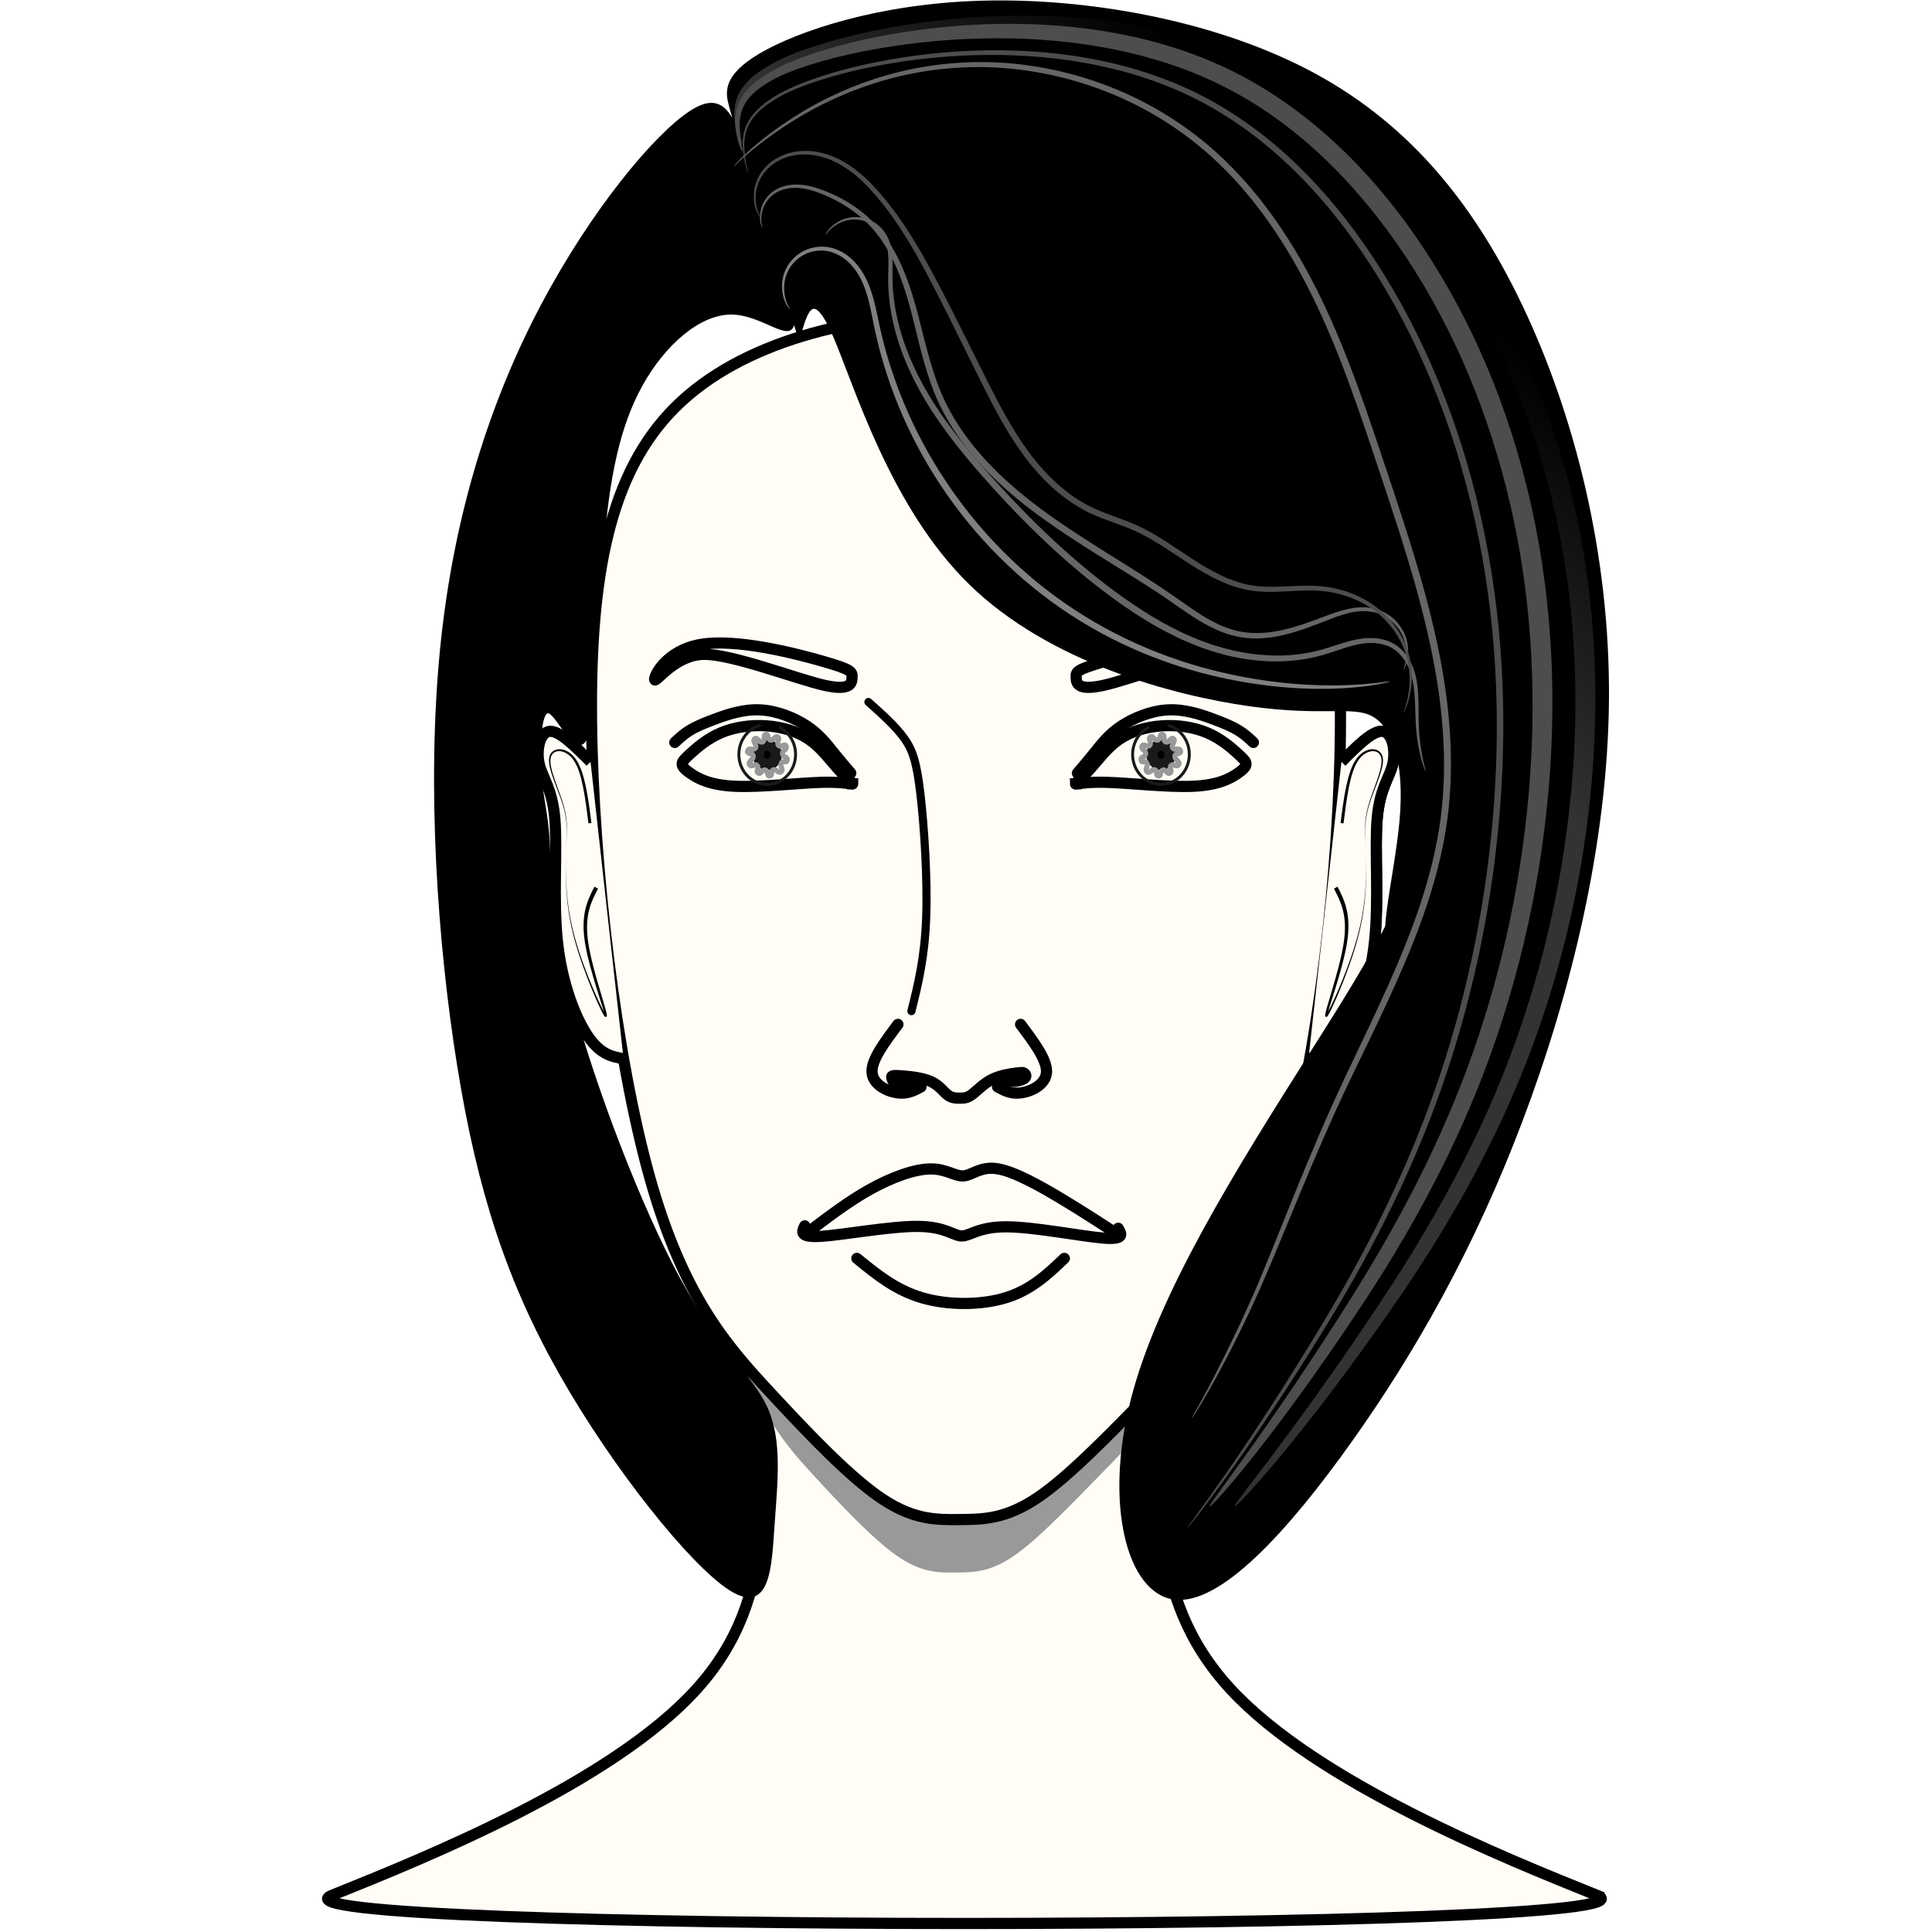 <?xml version="1.0" encoding="UTF-8" standalone="no"?>
<!-- Created with Inkscape (http://www.inkscape.org/) -->

<svg
   width="56.0px"
   height="56.0px"
   viewBox="0 0 56.0 56.0"
   version="1.1"
   id="SVGRoot"
   sodipodi:docname="sketch.svg"
   inkscape:version="1.1.2 (0a00cf5339, 2022-02-04)"
   xmlns:inkscape="http://www.inkscape.org/namespaces/inkscape"
   xmlns:sodipodi="http://sodipodi.sourceforge.net/DTD/sodipodi-0.dtd"
   xmlns:xlink="http://www.w3.org/1999/xlink"
   xmlns="http://www.w3.org/2000/svg"
   xmlns:svg="http://www.w3.org/2000/svg">
  <sodipodi:namedview
     id="namedview128315"
     pagecolor="#ffffff"
     bordercolor="#666666"
     borderopacity="1.0"
     inkscape:pageshadow="2"
     inkscape:pageopacity="0.0"
     inkscape:pagecheckerboard="0"
     inkscape:document-units="px"
     showgrid="true"
     inkscape:zoom="2.5300224"
     inkscape:cx="48.220916"
     inkscape:cy="101.58013"
     inkscape:window-width="1920"
     inkscape:window-height="1003"
     inkscape:window-x="0"
     inkscape:window-y="40"
     inkscape:window-maximized="1"
     inkscape:current-layer="layer1">
    <inkscape:grid
       type="xygrid"
       id="grid128378" />
  </sodipodi:namedview>
  <defs
     id="defs128310">
    <inkscape:path-effect
       effect="bspline"
       id="path-effect18574"
       is_visible="true"
       lpeversion="1"
       weight="33.333"
       steps="2"
       helper_size="0"
       apply_no_weight="true"
       apply_with_weight="true"
       only_selected="false" />
    <inkscape:path-effect
       effect="bspline"
       id="path-effect87236"
       is_visible="true"
       lpeversion="1"
       weight="33.333"
       steps="2"
       helper_size="0"
       apply_no_weight="true"
       apply_with_weight="true"
       only_selected="false" />
    <inkscape:path-effect
       effect="bspline"
       id="path-effect1419"
       is_visible="true"
       lpeversion="1"
       weight="33.333"
       steps="2"
       helper_size="0"
       apply_no_weight="true"
       apply_with_weight="true"
       only_selected="false" />
    <inkscape:path-effect
       effect="bspline"
       id="path-effect978"
       is_visible="true"
       lpeversion="1"
       weight="33.333"
       steps="2"
       helper_size="0"
       apply_no_weight="true"
       apply_with_weight="true"
       only_selected="false" />
    <inkscape:path-effect
       effect="bspline"
       id="path-effect2132"
       is_visible="true"
       lpeversion="1"
       weight="33.333"
       steps="2"
       helper_size="0"
       apply_no_weight="true"
       apply_with_weight="true"
       only_selected="false" />
    <inkscape:path-effect
       effect="bspline"
       id="path-effect3315"
       is_visible="true"
       lpeversion="1"
       weight="33.333"
       steps="2"
       helper_size="0"
       apply_no_weight="true"
       apply_with_weight="true"
       only_selected="false" />
    <inkscape:path-effect
       effect="bspline"
       id="path-effect3907"
       is_visible="true"
       lpeversion="1"
       weight="33.333"
       steps="2"
       helper_size="0"
       apply_no_weight="true"
       apply_with_weight="true"
       only_selected="false" />
    <inkscape:path-effect
       effect="bspline"
       id="path-effect4349"
       is_visible="true"
       lpeversion="1"
       weight="33.333"
       steps="2"
       helper_size="0"
       apply_no_weight="true"
       apply_with_weight="true"
       only_selected="false" />
    <inkscape:path-effect
       effect="bspline"
       id="path-effect14492"
       is_visible="true"
       lpeversion="1"
       weight="33.333"
       steps="2"
       helper_size="0"
       apply_no_weight="true"
       apply_with_weight="true"
       only_selected="false" />
    <inkscape:path-effect
       effect="bspline"
       id="path-effect14745"
       is_visible="true"
       lpeversion="1"
       weight="33.333"
       steps="2"
       helper_size="0"
       apply_no_weight="true"
       apply_with_weight="true"
       only_selected="false" />
    <inkscape:path-effect
       effect="bspline"
       id="path-effect14862"
       is_visible="true"
       lpeversion="1"
       weight="33.333"
       steps="2"
       helper_size="0"
       apply_no_weight="true"
       apply_with_weight="true"
       only_selected="false" />
    <inkscape:path-effect
       effect="bspline"
       id="path-effect31411-3"
       is_visible="true"
       lpeversion="1"
       weight="33.333"
       steps="2"
       helper_size="0"
       apply_no_weight="true"
       apply_with_weight="true"
       only_selected="false" />
    <inkscape:path-effect
       effect="bspline"
       id="path-effect35324-6"
       is_visible="true"
       lpeversion="1"
       weight="33.333"
       steps="2"
       helper_size="0"
       apply_no_weight="true"
       apply_with_weight="true"
       only_selected="false" />
    <inkscape:path-effect
       effect="bspline"
       id="path-effect35842-7"
       is_visible="true"
       lpeversion="1"
       weight="33.333"
       steps="2"
       helper_size="0"
       apply_no_weight="true"
       apply_with_weight="true"
       only_selected="false" />
    <inkscape:path-effect
       effect="bspline"
       id="path-effect43117"
       is_visible="true"
       lpeversion="1"
       weight="33.333"
       steps="2"
       helper_size="0"
       apply_no_weight="true"
       apply_with_weight="true"
       only_selected="false" />
    <inkscape:path-effect
       effect="bspline"
       id="path-effect43121"
       is_visible="true"
       lpeversion="1"
       weight="33.333"
       steps="2"
       helper_size="0"
       apply_no_weight="true"
       apply_with_weight="true"
       only_selected="false" />
    <inkscape:path-effect
       effect="bspline"
       id="path-effect43125"
       is_visible="true"
       lpeversion="1"
       weight="33.333"
       steps="2"
       helper_size="0"
       apply_no_weight="true"
       apply_with_weight="true"
       only_selected="false" />
    <inkscape:path-effect
       effect="bspline"
       id="path-effect67469"
       is_visible="true"
       lpeversion="1"
       weight="33.333"
       steps="2"
       helper_size="0"
       apply_no_weight="true"
       apply_with_weight="true"
       only_selected="false" />
    <inkscape:path-effect
       effect="powerstroke"
       id="path-effect67471"
       is_visible="true"
       lpeversion="1"
       offset_points="0,0.555"
       not_jump="false"
       sort_points="true"
       interpolator_type="CubicBezierJohan"
       interpolator_beta="0.2"
       start_linecap_type="zerowidth"
       linejoin_type="extrp_arc"
       miter_limit="4"
       scale_width="1"
       end_linecap_type="zerowidth" />
    <inkscape:path-effect
       effect="bspline"
       id="path-effect67758"
       is_visible="true"
       lpeversion="1"
       weight="33.333"
       steps="2"
       helper_size="0"
       apply_no_weight="true"
       apply_with_weight="true"
       only_selected="false" />
    <inkscape:path-effect
       effect="powerstroke"
       id="path-effect67760"
       is_visible="true"
       lpeversion="1"
       offset_points="0,0.756"
       not_jump="false"
       sort_points="true"
       interpolator_type="CubicBezierJohan"
       interpolator_beta="0.2"
       start_linecap_type="zerowidth"
       linejoin_type="extrp_arc"
       miter_limit="4"
       scale_width="1"
       end_linecap_type="zerowidth" />
    <inkscape:path-effect
       effect="bspline"
       id="path-effect68055"
       is_visible="true"
       lpeversion="1"
       weight="33.333"
       steps="2"
       helper_size="0"
       apply_no_weight="true"
       apply_with_weight="true"
       only_selected="false" />
    <inkscape:path-effect
       effect="bspline"
       id="path-effect68061"
       is_visible="true"
       lpeversion="1"
       weight="33.333"
       steps="2"
       helper_size="0"
       apply_no_weight="true"
       apply_with_weight="true"
       only_selected="false" />
    <inkscape:path-effect
       effect="powerstroke"
       id="path-effect68065"
       is_visible="true"
       lpeversion="1"
       offset_points="0,0.555"
       not_jump="false"
       sort_points="true"
       interpolator_type="CubicBezierJohan"
       interpolator_beta="0.2"
       start_linecap_type="zerowidth"
       linejoin_type="extrp_arc"
       miter_limit="4"
       scale_width="1"
       end_linecap_type="zerowidth" />
    <inkscape:path-effect
       effect="bspline"
       id="path-effect68071"
       is_visible="true"
       lpeversion="1"
       weight="33.333"
       steps="2"
       helper_size="0"
       apply_no_weight="true"
       apply_with_weight="true"
       only_selected="false" />
    <inkscape:path-effect
       effect="powerstroke"
       id="path-effect68075"
       is_visible="true"
       lpeversion="1"
       offset_points="0,0.756"
       not_jump="false"
       sort_points="true"
       interpolator_type="CubicBezierJohan"
       interpolator_beta="0.2"
       start_linecap_type="zerowidth"
       linejoin_type="extrp_arc"
       miter_limit="4"
       scale_width="1"
       end_linecap_type="zerowidth" />
    <inkscape:path-effect
       effect="bspline"
       id="path-effect68241"
       is_visible="true"
       lpeversion="1"
       weight="33.333"
       steps="2"
       helper_size="0"
       apply_no_weight="true"
       apply_with_weight="true"
       only_selected="false" />
    <inkscape:path-effect
       effect="bspline"
       id="path-effect68247"
       is_visible="true"
       lpeversion="1"
       weight="33.333"
       steps="2"
       helper_size="0"
       apply_no_weight="true"
       apply_with_weight="true"
       only_selected="false" />
    <inkscape:path-effect
       effect="powerstroke"
       id="path-effect68251"
       is_visible="true"
       lpeversion="1"
       offset_points="0,0.555"
       not_jump="false"
       sort_points="true"
       interpolator_type="CubicBezierJohan"
       interpolator_beta="0.2"
       start_linecap_type="zerowidth"
       linejoin_type="extrp_arc"
       miter_limit="4"
       scale_width="1"
       end_linecap_type="zerowidth" />
    <inkscape:path-effect
       effect="bspline"
       id="path-effect68257"
       is_visible="true"
       lpeversion="1"
       weight="33.333"
       steps="2"
       helper_size="0"
       apply_no_weight="true"
       apply_with_weight="true"
       only_selected="false" />
    <inkscape:path-effect
       effect="powerstroke"
       id="path-effect68261"
       is_visible="true"
       lpeversion="1"
       offset_points="0,0.756"
       not_jump="false"
       sort_points="true"
       interpolator_type="CubicBezierJohan"
       interpolator_beta="0.2"
       start_linecap_type="zerowidth"
       linejoin_type="extrp_arc"
       miter_limit="4"
       scale_width="1"
       end_linecap_type="zerowidth" />
    <inkscape:path-effect
       effect="bspline"
       id="path-effect53857"
       is_visible="true"
       lpeversion="1"
       weight="33.333"
       steps="2"
       helper_size="0"
       apply_no_weight="true"
       apply_with_weight="true"
       only_selected="false" />
    <inkscape:path-effect
       effect="bspline"
       id="path-effect55385"
       is_visible="true"
       lpeversion="1"
       weight="33.333"
       steps="2"
       helper_size="0"
       apply_no_weight="true"
       apply_with_weight="true"
       only_selected="false" />
    <linearGradient
       inkscape:collect="always"
       xlink:href="#linearGradient127068"
       id="linearGradient126468"
       x1="75.674"
       y1="33.168"
       x2="96.549"
       y2="9.937"
       gradientUnits="userSpaceOnUse"
       gradientTransform="matrix(3.78,0,0,3.78,-120,-60)" />
    <linearGradient
       inkscape:collect="always"
       id="linearGradient127068">
      <stop
         style="stop-color:#333333;stop-opacity:1;"
         offset="0"
         id="stop127064" />
      <stop
         style="stop-color:#333333;stop-opacity:0;"
         offset="1"
         id="stop127066" />
    </linearGradient>
    <inkscape:path-effect
       effect="bspline"
       id="path-effect73507"
       is_visible="true"
       lpeversion="1"
       weight="33.333"
       steps="2"
       helper_size="0"
       apply_no_weight="true"
       apply_with_weight="true"
       only_selected="false" />
    <inkscape:path-effect
       effect="skeletal"
       id="path-effect73509"
       is_visible="true"
       lpeversion="1"
       pattern="m -120,-41.132 c 0,-10.415 8.453,-18.868 18.868,-18.868 10.415,0 18.868,8.453 18.868,18.868 0,10.415 -8.453,18.868 -18.868,18.868 -10.415,0 -18.868,-8.453 -18.868,-18.868 z"
       copytype="single_stretched"
       prop_scale="0.2"
       scale_y_rel="false"
       spacing="0"
       normal_offset="0"
       tang_offset="0"
       prop_units="false"
       vertical_pattern="false"
       hide_knot="false"
       fuse_tolerance="0" />
    <inkscape:path-effect
       effect="bspline"
       id="path-effect74065"
       is_visible="true"
       lpeversion="1"
       weight="33.333"
       steps="2"
       helper_size="0"
       apply_no_weight="true"
       apply_with_weight="true"
       only_selected="false" />
    <inkscape:path-effect
       effect="skeletal"
       id="path-effect74069"
       is_visible="true"
       lpeversion="1"
       pattern="m -112.412,-38.335 c 0,-10.358 8.018,-18.765 17.898,-18.765 9.879,0 17.898,8.407 17.898,18.765 0,10.358 -8.018,18.765 -17.898,18.765 -9.879,0 -17.898,-8.406 -17.898,-18.765 z"
       copytype="single_stretched"
       prop_scale="0.2"
       scale_y_rel="false"
       spacing="0"
       normal_offset="0"
       tang_offset="0"
       prop_units="false"
       vertical_pattern="false"
       hide_knot="false"
       fuse_tolerance="0" />
    <inkscape:path-effect
       effect="bspline"
       id="path-effect74277"
       is_visible="true"
       lpeversion="1"
       weight="33.333"
       steps="2"
       helper_size="0"
       apply_no_weight="true"
       apply_with_weight="true"
       only_selected="false" />
    <inkscape:path-effect
       effect="skeletal"
       id="path-effect74281"
       is_visible="true"
       lpeversion="1"
       pattern="m -102.024,-30.335 c 0,-10.358 7.535,-18.765 16.819,-18.765 9.284,0 16.819,8.407 16.819,18.765 0,10.358 -7.535,18.765 -16.819,18.765 -9.284,0 -16.819,-8.407 -16.819,-18.765 z"
       copytype="single_stretched"
       prop_scale="0.065"
       scale_y_rel="false"
       spacing="0"
       normal_offset="0"
       tang_offset="0"
       prop_units="false"
       vertical_pattern="false"
       hide_knot="false"
       fuse_tolerance="0" />
    <inkscape:path-effect
       effect="spiro"
       id="path-effect127377"
       is_visible="true"
       lpeversion="1" />
    <inkscape:path-effect
       effect="skeletal"
       id="path-effect127379"
       is_visible="true"
       lpeversion="1"
       pattern="m -150.737,-79.418 c 0,-11.25 9.09,-20.381 20.29,-20.381 11.2,0 20.29,9.131 20.29,20.381 0,11.25 -9.09,20.381 -20.29,20.381 -11.2,0 -20.29,-9.131 -20.29,-20.381 z"
       copytype="single_stretched"
       prop_scale="0.065"
       scale_y_rel="false"
       spacing="0"
       normal_offset="0"
       tang_offset="0"
       prop_units="false"
       vertical_pattern="false"
       hide_knot="false"
       fuse_tolerance="0" />
    <inkscape:path-effect
       effect="spiro"
       id="path-effect127548"
       is_visible="true"
       lpeversion="1" />
    <inkscape:path-effect
       effect="skeletal"
       id="path-effect127550"
       is_visible="true"
       lpeversion="1"
       pattern="m -120,-41.132 c 0,-10.415 8.453,-18.868 18.868,-18.868 10.415,0 18.868,8.453 18.868,18.868 0,10.415 -8.453,18.868 -18.868,18.868 -10.415,0 -18.868,-8.453 -18.868,-18.868 z"
       copytype="single_stretched"
       prop_scale="0.065"
       scale_y_rel="false"
       spacing="0"
       normal_offset="0"
       tang_offset="0"
       prop_units="false"
       vertical_pattern="false"
       hide_knot="false"
       fuse_tolerance="0" />
    <inkscape:path-effect
       effect="spiro"
       id="path-effect127700"
       is_visible="true"
       lpeversion="1" />
    <inkscape:path-effect
       effect="skeletal"
       id="path-effect127702"
       is_visible="true"
       lpeversion="1"
       pattern="m -120,-41.132 c 0,-10.415 8.453,-18.868 18.868,-18.868 10.415,0 18.868,8.453 18.868,18.868 0,10.415 -8.453,18.868 -18.868,18.868 -10.415,0 -18.868,-8.453 -18.868,-18.868 z"
       copytype="single_stretched"
       prop_scale="0.065"
       scale_y_rel="false"
       spacing="0"
       normal_offset="0"
       tang_offset="0"
       prop_units="false"
       vertical_pattern="false"
       hide_knot="false"
       fuse_tolerance="0" />
    <inkscape:path-effect
       effect="spiro"
       id="path-effect127772"
       is_visible="true"
       lpeversion="1" />
    <inkscape:path-effect
       effect="skeletal"
       id="path-effect127774"
       is_visible="true"
       lpeversion="1"
       pattern="m -120,-41.132 c 0,-10.415 8.453,-18.868 18.868,-18.868 10.415,0 18.868,8.453 18.868,18.868 0,10.415 -8.453,18.868 -18.868,18.868 -10.415,0 -18.868,-8.453 -18.868,-18.868 z"
       copytype="single_stretched"
       prop_scale="0.065"
       scale_y_rel="false"
       spacing="0"
       normal_offset="0"
       tang_offset="0"
       prop_units="false"
       vertical_pattern="false"
       hide_knot="false"
       fuse_tolerance="0" />
    <inkscape:path-effect
       effect="spiro"
       id="path-effect127957"
       is_visible="true"
       lpeversion="1" />
    <inkscape:path-effect
       effect="skeletal"
       id="path-effect127959"
       is_visible="true"
       lpeversion="1"
       pattern="m -112.385,-23.252 c 0,-9.549 8.289,-17.299 18.503,-17.299 10.214,0 18.503,7.75 18.503,17.299 0,9.549 -8.289,17.299 -18.503,17.299 -10.214,0 -18.503,-7.75 -18.503,-17.299 z"
       copytype="single_stretched"
       prop_scale="0.065"
       scale_y_rel="false"
       spacing="0"
       normal_offset="0"
       tang_offset="0"
       prop_units="false"
       vertical_pattern="false"
       hide_knot="false"
       fuse_tolerance="0" />
  </defs>
  <g
     inkscape:label="Layer 1"
     inkscape:groupmode="layer"
     id="layer1">
    <g
       id="g128779"
       transform="matrix(0.078,0,0,0.078,19.619,7.077)">
      <path
         style="display:inline;fill:#fffdf6;fill-opacity:1;stroke:#000000;stroke-width:4.157;stroke-linecap:butt;stroke-linejoin:miter;stroke-miterlimit:4;stroke-dasharray:none;stroke-opacity:1"
         d="M 341.928,613.593 C 307.251,599.643 237.899,571.744 205.789,536.991 173.678,502.239 178.81,460.632 183.942,419.027 c 0,0 -158.112,0.011 -158.112,0.011 6.456,41.601 12.912,83.204 -18.537,117.954 -31.449,34.75 -100.8,62.649 -135.477,76.599 -34.677,13.95 504.789,13.952 470.112,0.002 z"
         id="path18570"
         inkscape:path-effect="#path-effect18574"
         inkscape:original-d="M 376.60468,627.54319 C 307.25095,599.64363 237.89896,571.74512 168.54585,543.8437 c 5.13287,-41.60443 15.39571,-124.81716 15.39571,-124.81716 l -158.111972,0.0113 c 0,0 12.912684,83.20377 19.367516,124.80408 -69.353084,27.90142 -138.70438,55.80069 -208.058014,83.6995 z"
         sodipodi:nodetypes="ccccccc" />
      <path
         style="display:inline;fill:#999999;stroke:none;stroke-width:3.038;stroke-linecap:butt;stroke-linejoin:miter;stroke-miterlimit:4;stroke-dasharray:none;stroke-opacity:1"
         d="m 3.758,276.771 c 0.427,39.725 6.673,91.347 15.769,123.845 9.096,32.498 21.041,45.867 32.487,58.237 11.445,12.37 22.39,23.741 30.956,29.36 8.565,5.62 14.753,5.492 20.939,5.427 6.185,-0.064 12.366,-0.064 21.228,-6.121 8.862,-6.056 20.406,-18.169 32.469,-30.475 12.063,-12.306 24.645,-24.804 33.99,-56.828 9.345,-32.024 15.453,-83.573 15.539,-123.297 0.086,-39.725 -5.85,-67.624 -23.885,-85.358 C 165.215,173.827 135.084,166.26 104.878,166.26 74.672,166.26 44.395,173.827 26.559,191.524 8.723,209.221 3.331,237.046 3.758,276.771 Z"
         id="path87232"
         inkscape:path-effect="#path-effect87236"
         inkscape:original-d="m -2.0612623,264.87131 c 6.2467238,51.62424 12.4925363,103.24666 18.7379683,154.87092 11.946739,13.37103 23.891754,26.74012 35.837046,40.10967 10.945345,11.37071 21.890377,22.74108 32.832892,34.10896 6.188183,-0.12813 12.376196,-0.25588 18.564136,-0.38484 6.18245,5.3e-4 12.36298,3.8e-4 18.54337,-5.6e-4 11.54464,-12.11195 23.08828,-24.22432 34.63177,-36.33808 12.58332,-12.49795 25.16505,-24.99587 37.74679,-37.49515 6.10876,-51.54946 12.21659,-103.0981 18.32378,-154.64804 -5.93564,-27.89979 -11.87166,-55.79863 -17.80877,-83.69987 -30.13236,-7.56669 -60.26425,-15.13381 -90.39747,-22.70181 -30.278111,7.56815 -60.555139,15.13512 -90.834711,22.70181 -5.3916434,27.82695 -10.783801,55.65206 -16.1768013,83.47699 z"
         sodipodi:nodetypes="ccccczccccccc" />
      <path
         style="display:inline;fill:#fffdf6;fill-opacity:1;stroke:#000000;stroke-width:4.157;stroke-linecap:butt;stroke-linejoin:miter;stroke-miterlimit:4;stroke-dasharray:none;stroke-opacity:1"
         d="m -31.705,177.175 c 0.584,54.361 9.131,125.003 21.579,169.475 12.448,44.471 28.794,62.766 44.456,79.694 15.662,16.928 30.64,32.488 42.361,40.178 11.721,7.69 20.189,7.515 28.653,7.427 8.464,-0.088 16.922,-0.088 29.049,-8.376 12.127,-8.288 27.924,-24.863 44.432,-41.703 16.508,-16.84 33.726,-33.943 46.514,-77.766 12.788,-43.823 21.147,-114.364 21.264,-168.726 C 246.723,123.016 238.6,84.838 213.921,60.57 189.242,36.301 148.008,25.946 106.672,25.946 65.337,25.946 23.905,36.301 -0.503,60.519 -24.91,84.736 -32.289,122.814 -31.705,177.175 Z"
         id="path1417"
         inkscape:path-effect="#path-effect1419"
         inkscape:original-d="m -39.668027,160.89072 c 8.548313,70.64508 17.095389,141.28723 25.641933,211.93223 16.3484903,18.29753 32.694622,36.59248 49.041136,54.88804 14.978131,15.5602 29.955836,31.11999 44.930102,46.67626 8.468209,-0.17461 16.936184,-0.34999 25.404066,-0.52656 8.46035,7.5e-4 16.91808,4.9e-4 25.37563,-7.6e-4 15.79824,-16.57459 31.5951,-33.14978 47.39178,-49.72683 17.21961,-17.10282 34.43705,-34.20548 51.65451,-51.31015 8.35952,-70.54259 16.71777,-141.08383 25.07515,-211.62724 C 246.72366,123.01631 238.60053,84.838196 230.4759,46.656792 189.24133,36.302171 148.00741,25.946965 106.77166,15.590549 65.33764,25.947169 23.905101,36.302171 -17.530914,46.656792 -24.9091,84.73653 -32.287989,122.81374 -39.668027,160.89072 Z"
         sodipodi:nodetypes="ccccczccccccc" />
      <path
         style="display:inline;fill:none;stroke:#000000;stroke-width:4.157;stroke-linecap:butt;stroke-linejoin:miter;stroke-miterlimit:4;stroke-dasharray:none;stroke-opacity:1"
         d="m 246.969,192.368 c 5.803,-5.827 11.606,-11.655 15.213,-11.324 3.607,0.331 5.02,6.819 3.883,11.99 -1.137,5.17 -4.822,9.021 -5.813,20.319 -0.992,11.298 0.71,30.036 -0.978,45.797 -1.688,15.761 -6.766,28.54 -11.424,35.299 -4.658,6.759 -8.896,7.499 -13.135,8.238"
         id="path976"
         sodipodi:nodetypes="ccccccc"
         inkscape:original-d="m 246.96883,192.3683 c 5.80358,-5.82626 11.6068,-11.65416 17.40765,-17.48168 1.41358,6.48854 2.82611,12.97688 4.23787,19.46501 -3.68504,3.85325 -7.36977,7.70412 -11.05699,11.55548 1.70372,18.74439 3.40587,37.48178 5.10734,56.22314 -5.07767,12.78141 -10.15565,25.56011 -15.23505,38.33871 -4.23723,0.74049 -8.47551,1.48001 -12.71482,2.21856"
         inkscape:path-effect="#path-effect978" />
      <path
         style="display:inline;fill:none;stroke:#000000;stroke-width:4.157;stroke-linecap:round;stroke-linejoin:miter;stroke-miterlimit:4;stroke-dasharray:none;stroke-opacity:1"
         d="m 47.517,364.806 c -1.056,2.209 -2.112,4.418 6.123,3.893 8.236,-0.526 25.761,-3.785 36.006,-3.687 10.244,0.098 13.206,3.551 16.259,3.558 3.052,0.007 6.195,-3.431 16.534,-3.405 10.339,0.026 27.872,3.517 35.998,4.186 8.126,0.668 6.843,-1.487 5.56,-3.643"
         id="path2130"
         inkscape:path-effect="#path-effect2132"
         inkscape:original-d="m 47.516646,364.80586 c -1.055033,2.20996 -2.110984,4.41883 -3.167849,6.62672 17.526973,-3.25837 35.052665,-6.51768 52.578214,-9.77817 2.963142,3.45441 5.925109,6.90765 8.886289,10.3601 3.14404,-3.43729 6.28685,-6.87534 9.42886,-10.31459 17.53459,3.49198 35.06769,6.98279 52.60079,10.47276 -1.28152,-2.15433 -2.5639,-4.3096 -3.84721,-6.4659"
         sodipodi:nodetypes="ccccccc" />
      <path
         style="display:inline;fill:none;stroke:#000000;stroke-width:4.157;stroke-linecap:butt;stroke-linejoin:miter;stroke-miterlimit:4;stroke-dasharray:none;stroke-opacity:1"
         d="m 47.517,368.137 c 8.007,-6.14 16.014,-12.28 24.222,-16.854 8.208,-4.574 16.615,-7.58 22.483,-7.635 5.868,-0.055 9.196,2.841 12.37,2.594 3.175,-0.247 6.197,-3.637 12.457,-2.665 6.26,0.973 15.754,6.307 23.793,11.127 8.039,4.821 14.621,9.127 21.202,13.432"
         id="path3311"
         inkscape:path-effect="#path-effect3315"
         inkscape:original-d="m 47.516646,368.13679 c 8.007847,-6.13909 16.014909,-12.27927 24.021286,-18.4207 8.408417,-3.00563 16.815527,-6.01213 25.222908,-9.02014 3.32885,2.89746 6.65635,5.79348 9.98299,8.68856 3.02366,-3.38906 6.04644,-6.77915 9.06856,-10.17055 9.49654,5.33597 18.99054,10.67002 28.48522,16.00395 6.5836,4.30757 13.16578,8.61373 19.74695,12.91888"
         sodipodi:nodetypes="ccccccc" />
      <path
         style="display:inline;fill:none;stroke:#000000;stroke-width:4.157;stroke-linecap:round;stroke-linejoin:miter;stroke-miterlimit:4;stroke-dasharray:none;stroke-opacity:1"
         d="m 66.894,376.893 c 7.175,5.864 14.349,11.728 24.157,14.625 9.808,2.897 22.251,2.828 31.513,-0.103 9.262,-2.931 15.343,-8.725 21.424,-14.519"
         id="path3905"
         inkscape:path-effect="#path-effect3907"
         inkscape:original-d="m 66.894072,376.89297 c 7.175002,5.86447 14.349067,11.72795 21.522168,17.59053 12.443,-0.0677 24.8856,-0.13644 37.32795,-0.20598 6.0823,-5.79315 12.16313,-11.58645 18.24407,-17.38126"
         sodipodi:nodetypes="cccc" />
      <path
         style="display:inline;fill:none;stroke:#000000;stroke-width:4.157;stroke-linecap:butt;stroke-linejoin:miter;stroke-miterlimit:4;stroke-dasharray:none;stroke-opacity:1"
         d="m 117.692,310.184 c 0.814,0.155 1.627,0.309 2.344,0.411 0.717,0.102 1.336,0.152 1.932,0.212 0.596,0.06 1.168,0.13 1.825,0.199 0.658,0.069 1.402,0.138 2.151,0.068 0.748,-0.07 1.501,-0.278 2.099,-0.497 0.598,-0.219 1.042,-0.45 1.322,-0.768 0.28,-0.318 0.396,-0.723 0.272,-1.074 -0.124,-0.351 -0.49,-0.647 -0.83,-0.801 -0.34,-0.155 -0.655,-0.167 -2.747,0.1 -2.092,0.266 -5.96,0.811 -9.088,2.411 -3.128,1.599 -5.515,4.254 -7.328,5.581 -1.813,1.327 -3.053,1.327 -4.469,1.327 -1.416,0 -3.005,0 -4.559,-1.191 -1.554,-1.191 -3.069,-3.574 -6.232,-4.999 -3.163,-1.425 -7.98,-1.892 -10.649,-2.089 -2.669,-0.197 -3.191,-0.124 -3.5,-0.016 -0.309,0.108 -0.402,0.251 -0.396,0.479 0.007,0.228 0.133,0.599 0.26,0.932 0.127,0.333 0.265,0.656 0.513,0.979 0.248,0.323 0.606,0.645 1.192,0.884 0.585,0.239 1.398,0.397 1.996,0.498 0.598,0.101 0.981,0.146 1.809,0.013 0.828,-0.133 2.102,-0.444 2.874,-0.722 0.773,-0.278 1.045,-0.523 1.13,-0.842 0.084,-0.319 -0.02,-0.713 -0.124,-1.109"
         id="path4347"
         inkscape:path-effect="#path-effect4349"
         inkscape:original-d="m 117.69219,310.18408 c 0.81413,0.1553 1.6272,0.30962 2.43936,0.46291 0.62093,0.051 1.24079,0.10106 1.85968,0.15009 0.57272,0.0709 1.14443,0.14071 1.71517,0.20957 0.74523,0.0699 1.48944,0.13871 2.23269,0.20655 0.75383,-0.20715 1.50665,-0.41529 2.25849,-0.62441 0.44478,-0.22975 0.88855,-0.46057 1.33133,-0.69233 0.11736,-0.40434 0.23373,-0.80967 0.34908,-1.21602 -0.36491,-0.29525 -0.73078,-0.59155 -1.0977,-0.88881 -0.31393,-0.011 -0.62886,-0.0231 -0.94479,-0.0359 -3.86699,0.54572 -7.73514,1.09049 -11.60395,1.63416 -2.38595,2.65505 -4.77294,5.30915 -7.16105,7.96236 -1.23951,10e-4 -2.47909,10e-4 -3.7213,0 -1.5906,10e-4 -3.17923,10e-4 -4.77169,0 -1.515217,-2.38299 -3.030505,-4.76558 -4.545945,-7.14791 -4.810862,-0.46588 -9.628082,-0.93334 -14.443623,-1.40152 -0.521439,0.0742 -1.04386,0.14748 -1.567291,0.21971 -0.09279,0.14388 -0.186595,0.28679 -0.281386,0.42868 0.117468,0.3097 0.233915,0.68401 0.34938,1.02451 0.138746,0.32485 0.276472,0.64867 0.413234,0.9715 0.359055,0.32289 0.717071,0.64477 1.074104,0.96564 0.81382,0.15855 1.626603,0.31612 2.438408,0.4727 0.384249,0.0458 0.767486,0.0906 1.149728,0.13436 1.274457,-0.31011 2.547863,-0.62124 3.820298,-0.93337 0.2736,-0.24385 0.546221,-0.4887 0.817833,-0.73455 -0.10303,-0.39341 -0.20708,-0.7878 -0.312114,-1.1832"
         sodipodi:nodetypes="cccccccccccccccc" />
      <path
         style="display:inline;fill:none;stroke:#000000;stroke-width:4.157;stroke-linecap:round;stroke-linejoin:miter;stroke-miterlimit:4;stroke-dasharray:none;stroke-opacity:1"
         d="m 127.735,289.936 c 4.893,6.527 9.785,13.052 9.639,17.621 -0.146,4.569 -5.328,7.182 -9.201,7.791 -3.873,0.61 -6.436,-0.785 -9,-2.181"
         id="path14490"
         inkscape:path-effect="#path-effect14492"
         inkscape:original-d="m 127.7348,289.93602 c 4.89309,6.52669 9.7851,13.05221 14.67633,19.57696 -5.182,2.61417 -10.36466,5.22716 -15.54862,7.83926 -2.56235,-1.39383 -5.12558,-2.78865 -7.68983,-4.18452"
         sodipodi:nodetypes="cccc" />
      <path
         style="display:inline;fill:none;stroke:#000000;stroke-width:4.157;stroke-linecap:round;stroke-linejoin:miter;stroke-miterlimit:4;stroke-dasharray:none;stroke-opacity:1"
         d="m 82.157,289.936 c -4.893,6.527 -9.785,13.052 -9.639,17.621 0.146,4.569 5.328,7.182 9.201,7.791 3.873,0.61 6.436,-0.785 9,-2.181"
         id="path14741"
         inkscape:path-effect="#path-effect14745"
         inkscape:original-d="m 82.156859,289.93602 c -4.89309,6.52669 -9.785099,13.05221 -14.676329,19.57696 5.182001,2.61417 10.364663,5.22716 15.548625,7.83926 2.562346,-1.39383 5.125572,-2.78865 7.689823,-4.18452"
         sodipodi:nodetypes="cccc" />
      <path
         style="display:inline;fill:none;stroke:#000000;stroke-width:3.024;stroke-linecap:round;stroke-linejoin:miter;stroke-miterlimit:4;stroke-dasharray:none;stroke-opacity:1"
         d="m 71.19,170.143 c 4.995,4.452 9.99,8.903 13.23,13.384 3.24,4.481 4.723,8.986 6.111,20.991 1.389,12.005 2.681,31.496 2.104,46.163 -0.578,14.667 -3.026,24.502 -5.473,34.336"
         id="path14860"
         inkscape:path-effect="#path-effect14862"
         inkscape:original-d="m 71.190117,170.14323 c 4.995047,4.4516 9.990263,8.90318 14.985657,13.35476 1.484973,4.50975 2.967939,9.01534 4.450957,13.52302 1.294352,19.50262 2.587026,38.99361 3.879228,58.49123 -2.447259,9.83696 -4.89515,19.67147 -7.344133,29.5054"
         sodipodi:nodetypes="ccccc" />
      <path
         style="display:inline;fill:none;stroke:#000000;stroke-width:4.157;stroke-linecap:butt;stroke-linejoin:miter;stroke-miterlimit:4;stroke-dasharray:none;stroke-opacity:1"
         d="m 148.139,200.556 c -0.002,-0.408 2.657,-2.435 5.571,-5.671 2.914,-3.235 6.083,-7.678 10.493,-10.738 4.41,-3.059 10.06,-4.734 15.925,-5.144 5.865,-0.41 11.992,0.45 17.019,2.603 5.027,2.153 8.979,5.602 11.317,7.735 2.337,2.132 3.059,2.947 3.043,3.853 -0.016,0.906 -0.769,1.903 -3.344,3.641 -2.575,1.739 -6.971,4.219 -16.39,4.627 -9.419,0.408 -23.863,-1.257 -32.416,-1.484 -8.553,-0.227 -11.216,0.985 -11.218,0.578 z"
         id="path31409"
         inkscape:path-effect="#path-effect31411-3"
         inkscape:original-d="m 145.47796,202.17606 c 2.65901,-2.02718 5.31778,-4.05467 7.97633,-6.0825 3.16947,-4.44307 6.33848,-8.88616 9.50741,-13.32982 5.65051,-1.67431 11.3005,-3.34884 16.95035,-5.02371 6.08097,0.85397 12.20713,1.71404 18.30979,2.57054 3.95217,3.44942 7.90417,6.89867 11.85627,10.34794 0.72242,0.8151 1.44436,1.62966 2.16626,2.44422 -0.75329,0.99737 -1.50664,1.99416 -2.2604,2.99083 -4.3957,2.48088 -8.79155,4.9614 -13.18772,7.44165 -14.44303,-1.66482 -28.88611,-3.32991 -43.33006,-4.99536 -2.66252,1.21239 -5.32526,2.42445 -7.98823,3.63621 z"
         sodipodi:nodetypes="ccccccccccc" />
      <path
         style="display:inline;fill:none;stroke:#000000;stroke-width:4.157;stroke-linecap:round;stroke-linejoin:miter;stroke-miterlimit:4;stroke-dasharray:none;stroke-opacity:1"
         d="m 148.849,196.579 c 2.141,-2.504 4.286,-5.013 6.679,-7.998 2.393,-2.985 5.031,-6.441 9.606,-9.493 4.575,-3.052 11.091,-5.703 17.327,-6.021 6.236,-0.319 12.194,1.693 16.644,3.337 4.449,1.644 7.371,2.912 9.643,4.311 2.272,1.399 3.886,2.925 5.499,4.451"
         id="path35322"
         inkscape:path-effect="#path-effect35324-6"
         inkscape:original-d="m 148.84853,196.57943 c 2.14131,-2.50405 4.28593,-5.01259 6.43116,-7.52248 2.64139,-3.45976 5.27917,-6.91546 7.91669,-10.37148 6.51143,-2.64806 13.02795,-5.29861 19.54152,-7.94835 5.95832,2.01229 11.91636,4.0243 17.87411,6.036 2.93141,1.29867 5.86241,2.54381 8.79319,3.81528 1.61365,1.52632 3.22697,3.05229 4.84004,4.578"
         sodipodi:nodetypes="ccccccc" />
      <path
         style="display:inline;fill:none;stroke:#000000;stroke-width:4.157;stroke-linecap:butt;stroke-linejoin:miter;stroke-miterlimit:4;stroke-dasharray:none;stroke-opacity:1"
         d="m 203.6,152.432 c 10.424,0.224 17.438,10.305 18.094,9.484 0.656,-0.821 -3.877,-10.865 -16.972,-13.16 -13.095,-2.296 -34.75,3.157 -45.578,6.273 -10.828,3.116 -10.828,3.894 -10.763,5.91 0.065,2.016 0.196,5.268 10.368,2.973 10.172,-2.295 34.427,-11.704 44.851,-11.48 z"
         id="path35840"
         inkscape:path-effect="#path-effect35842-7"
         inkscape:original-d="m 209.34723,145.93438 c 4.67672,6.72137 11.69096,16.8024 17.5362,25.20341 -4.53321,-10.04357 -9.06652,-20.08703 -13.6002,-30.131 -21.65553,5.453 -43.31091,10.90559 -64.96742,16.3581 2.7e-4,0.77882 2.7e-4,1.5573 0,2.33553 0.13111,3.25286 0.26199,6.50528 0.39258,9.75749 20.21322,-7.84089 44.46835,-17.25014 60.63884,-23.52353 z"
         sodipodi:nodetypes="ccccccc" />
      <path
         style="display:inline;fill:none;stroke:#1a1a1a;stroke-width:1.094;stroke-linecap:round;stroke-linejoin:round;stroke-miterlimit:4;stroke-dasharray:none;stop-color:#000000"
         id="path37812"
         sodipodi:type="arc"
         sodipodi:cx="179.90128"
         sodipodi:cy="189.61292"
         sodipodi:rx="10.532081"
         sodipodi:ry="11.135635"
         sodipodi:start="4.9887387"
         sodipodi:end="4.2374568"
         sodipodi:arc-type="arc"
         sodipodi:open="true"
         d="m 182.775,178.9 a 10.532,11.136 0 0 1 7.617,11.698 10.532,11.136 0 0 1 -9.447,10.096 10.532,11.136 0 0 1 -11.145,-7.927 10.532,11.136 0 0 1 5.285,-13.057" />
      <ellipse
         style="display:inline;fill:#000000;stroke:#1a1a1a;stroke-width:4.157;stroke-linecap:round;stroke-linejoin:round;stroke-miterlimit:4;stroke-dasharray:none;stop-color:#000000"
         id="path38294"
         cx="179.901"
         cy="189.783"
         rx="3.398"
         ry="3.592" />
      <path
         sodipodi:type="star"
         style="display:inline;fill:none;stroke:#999999;stroke-width:9.668;stroke-linecap:round;stroke-linejoin:round;stroke-miterlimit:4;stroke-dasharray:none;stop-color:#000000"
         id="path40033"
         inkscape:flatsided="false"
         sodipodi:sides="10"
         sodipodi:cx="-160.76044"
         sodipodi:cy="-134.07935"
         sodipodi:r1="28.764704"
         sodipodi:r2="38.87122"
         sodipodi:arg1="0.72254265"
         sodipodi:arg2="1.0367019"
         inkscape:rounded="0.47"
         inkscape:randomized="0.05"
         transform="matrix(0.19,0,0,0.201,210.266,216.869)"
         d="m -140.496,-114.699 c -4.564,4.94 4.362,9.461 -1.429,13.284 -5.791,3.824 -7.535,-6.875 -14.033,-5.166 -6.498,1.709 -2.222,11.695 -9.02,10.58 -6.798,-1.115 -0.256,-8.526 -6.625,-10.934 -6.368,-2.408 -10.266,7.694 -15.611,3.291 -5.345,-4.403 2.979,-9.434 -0.138,-15.659 -3.117,-6.224 -9.79,0.814 -11.627,-5.721 -1.837,-6.535 9.115,-5.178 9.357,-11.893 0.242,-6.715 -9.683,-7.233 -7.43,-13.687 2.254,-6.455 11.146,3.346 15.496,-2.019 4.349,-5.365 -4.844,-12.105 1.22,-15.079 6.063,-2.973 7.3,6.82 14.037,5.502 6.737,-1.318 2.551,-11.112 9.166,-10.272 6.615,0.84 0.218,11.236 6.475,13.746 6.257,2.51 10.972,-10.302 15.821,-5.384 4.848,4.919 -6.029,10.587 -2.209,16.394 3.82,5.807 13.657,-1.059 15.66,5.599 2.003,6.659 -11.085,2.944 -11.253,9.915 -0.168,6.971 10.812,9.273 7.643,15.387 -3.168,6.114 -10.936,-2.826 -15.5,2.114 z" />
      <path
         style="display:inline;fill:none;stroke:#000000;stroke-width:4.157;stroke-linecap:butt;stroke-linejoin:miter;stroke-miterlimit:4;stroke-dasharray:none;stroke-opacity:1"
         d="m 65.343,200.556 c 0.002,-0.408 -2.657,-2.435 -5.571,-5.671 -2.914,-3.235 -6.083,-7.678 -10.493,-10.738 -4.41,-3.059 -10.06,-4.734 -15.925,-5.144 -5.865,-0.41 -11.992,0.45 -17.019,2.603 -5.027,2.153 -8.979,5.602 -11.317,7.735 -2.337,2.132 -3.059,2.947 -3.043,3.853 0.016,0.906 0.769,1.903 3.344,3.641 2.575,1.739 6.971,4.219 16.39,4.627 9.419,0.408 23.863,-1.257 32.416,-1.484 8.553,-0.227 11.216,0.985 11.218,0.578 z"
         id="path43101"
         inkscape:path-effect="#path-effect43117"
         inkscape:original-d="m 68.003367,202.17606 c -2.659015,-2.02718 -5.317788,-4.05467 -7.976334,-6.0825 -3.169474,-4.44307 -6.338483,-8.88616 -9.507409,-13.32982 -5.650515,-1.67431 -11.3005,-3.34884 -16.95035,-5.02371 -6.080973,0.85397 -12.207126,1.71404 -18.309789,2.57054 -3.952169,3.44942 -7.9041715,6.89867 -11.8562723,10.34794 -0.7224152,0.8151 -1.4443616,1.62966 -2.1662589,2.44422 0.7532863,0.99737 1.5066444,1.99416 2.2604031,2.99083 4.3957002,2.48088 8.7915441,4.9614 13.1877171,7.44165 14.44303,-1.66482 28.886105,-3.32991 43.330057,-4.99536 2.662519,1.21239 5.32526,2.42445 7.988236,3.63621 z"
         sodipodi:nodetypes="ccccccccccc" />
      <path
         style="display:inline;fill:none;stroke:#000000;stroke-width:4.157;stroke-linecap:round;stroke-linejoin:miter;stroke-miterlimit:4;stroke-dasharray:none;stroke-opacity:1"
         d="m 64.633,196.579 c -2.141,-2.504 -4.286,-5.013 -6.679,-7.998 -2.393,-2.985 -5.031,-6.441 -9.606,-9.493 -4.575,-3.052 -11.091,-5.703 -17.327,-6.021 -6.236,-0.319 -12.194,1.693 -16.644,3.337 -4.449,1.644 -7.371,2.912 -9.643,4.311 -2.272,1.399 -3.886,2.925 -5.499,4.451"
         id="path43103"
         inkscape:path-effect="#path-effect43121"
         inkscape:original-d="m 64.632796,196.57943 c -2.141311,-2.50405 -4.285928,-5.01259 -6.431165,-7.52248 -2.641383,-3.45976 -5.279165,-6.91546 -7.916689,-10.37148 -6.511431,-2.64806 -13.027953,-5.29861 -19.541522,-7.94835 -5.958312,2.01229 -11.916352,4.0243 -17.874108,6.036 -2.9314057,1.29867 -5.8624105,2.54381 -8.7931922,3.81528 -1.6136504,1.52632 -3.22696825,3.05229 -4.84003284,4.578"
         sodipodi:nodetypes="ccccccc" />
      <path
         style="display:inline;fill:none;stroke:#000000;stroke-width:4.157;stroke-linecap:butt;stroke-linejoin:miter;stroke-miterlimit:4;stroke-dasharray:none;stroke-opacity:1"
         d="m 9.881,152.432 c -10.424,0.224 -17.438,10.305 -18.094,9.484 -0.656,-0.821 3.877,-10.865 16.972,-13.16 13.095,-2.296 34.75,3.157 45.578,6.273 10.828,3.116 10.828,3.894 10.763,5.91 -0.065,2.016 -0.196,5.268 -10.368,2.973 C 44.56,161.617 20.305,152.207 9.881,152.432 Z"
         id="path43105"
         inkscape:path-effect="#path-effect43125"
         inkscape:original-d="m 4.1340977,145.93438 c -4.6767194,6.72137 -11.6909595,16.8024 -17.5362027,25.20341 4.5332105,-10.04357 9.0665157,-20.08703 13.60019512,-30.131 21.65552888,5.453 43.31091088,10.90559 64.96742588,16.3581 -2.72e-4,0.77882 -2.72e-4,1.5573 0,2.33553 -0.131111,3.25286 -0.261997,6.50528 -0.392583,9.75749 C 44.559709,161.61702 20.30458,152.20777 4.1340977,145.93438 Z"
         sodipodi:nodetypes="ccccccc" />
      <path
         style="display:inline;fill:none;stroke:#1a1a1a;stroke-width:1.094;stroke-linecap:round;stroke-linejoin:round;stroke-miterlimit:4;stroke-dasharray:none;stop-color:#000000"
         id="path43107"
         sodipodi:type="arc"
         sodipodi:cx="-33.580074"
         sodipodi:cy="189.61292"
         sodipodi:rx="10.532081"
         sodipodi:ry="11.135635"
         sodipodi:start="4.9887387"
         sodipodi:end="4.2374568"
         sodipodi:arc-type="arc"
         sodipodi:open="true"
         transform="scale(-1,1)"
         d="m -30.706,178.9 a 10.532,11.136 0 0 1 7.617,11.698 10.532,11.136 0 0 1 -9.447,10.096 10.532,11.136 0 0 1 -11.145,-7.927 10.532,11.136 0 0 1 5.285,-13.057" />
      <ellipse
         style="display:inline;fill:#000000;stroke:#1a1a1a;stroke-width:4.157;stroke-linecap:round;stroke-linejoin:round;stroke-miterlimit:4;stroke-dasharray:none;stop-color:#000000"
         id="circle43109"
         cx="-33.58"
         cy="189.783"
         transform="scale(-1,1)"
         rx="3.398"
         ry="3.592" />
      <path
         sodipodi:type="star"
         style="display:inline;fill:none;stroke:#999999;stroke-width:9.668;stroke-linecap:round;stroke-linejoin:round;stroke-miterlimit:4;stroke-dasharray:none;stop-color:#000000"
         id="path43111"
         inkscape:flatsided="false"
         sodipodi:sides="10"
         sodipodi:cx="-160.76044"
         sodipodi:cy="-134.07935"
         sodipodi:r1="28.764704"
         sodipodi:r2="38.87122"
         sodipodi:arg1="0.72254265"
         sodipodi:arg2="1.0367019"
         inkscape:rounded="0.47"
         inkscape:randomized="0.05"
         transform="matrix(-0.19,0,0,0.201,3.215,216.869)"
         d="m -140.496,-114.699 c -4.564,4.94 4.362,9.461 -1.429,13.284 -5.791,3.824 -7.535,-6.875 -14.033,-5.166 -6.498,1.709 -2.222,11.695 -9.02,10.58 -6.798,-1.115 -0.256,-8.526 -6.625,-10.934 -6.368,-2.408 -10.266,7.694 -15.611,3.291 -5.345,-4.403 2.979,-9.434 -0.138,-15.659 -3.117,-6.224 -9.79,0.814 -11.627,-5.721 -1.837,-6.535 9.115,-5.178 9.357,-11.893 0.242,-6.715 -9.683,-7.233 -7.43,-13.687 2.254,-6.455 11.146,3.346 15.496,-2.019 4.349,-5.365 -4.844,-12.105 1.22,-15.079 6.063,-2.973 7.3,6.82 14.037,5.502 6.737,-1.318 2.551,-11.112 9.166,-10.272 6.615,0.84 0.218,11.236 6.475,13.746 6.257,2.51 10.972,-10.302 15.821,-5.384 4.848,4.919 -6.029,10.587 -2.209,16.394 3.82,5.807 13.657,-1.059 15.66,5.599 2.003,6.659 -11.085,2.944 -11.253,9.915 -0.168,6.971 10.812,9.273 7.643,15.387 -3.168,6.114 -10.936,-2.826 -15.5,2.114 z" />
      <path
         style="display:inline;fill:#000000;fill-rule:nonzero;stroke:none;stroke-width:0.734px;stroke-linecap:butt;stroke-linejoin:miter;stroke-opacity:1"
         d="m 247.192,215.174 c 0,0 0.551,0.07 0.551,0.07 0.403,-3.172 1.108,-9.095 2.015,-13.573 0.394,-1.946 0.869,-3.882 1.463,-5.623 0.55,-1.612 1.204,-3.066 2,-4.229 0.754,-1.102 1.638,-1.946 2.567,-2.521 0.894,-0.553 1.815,-0.848 2.666,-0.888 0.416,-0.019 0.814,0.023 1.18,0.124 0.363,0.101 0.696,0.26 0.989,0.478 0.291,0.216 0.544,0.491 0.745,0.828 0.201,0.336 0.352,0.734 0.436,1.198 0.084,0.465 0.101,0.995 0.059,1.583 -0.042,0.59 -0.142,1.231 -0.289,1.915 -0.295,1.38 -0.776,2.92 -1.326,4.518 -0.562,1.635 -1.196,3.329 -1.787,4.985 -0.618,1.731 -1.176,3.384 -1.598,4.944 -0.914,3.379 -1.155,6.224 -1.173,8.586 -0.021,2.839 0.32,5.852 0.48,7.468 -0.164,-1.654 -0.469,-4.595 -0.403,-7.467 0.054,-2.358 0.344,-5.183 1.306,-8.528 0.444,-1.544 1.025,-3.181 1.668,-4.9 0.615,-1.644 1.275,-3.328 1.866,-4.96 0.577,-1.591 1.092,-3.142 1.422,-4.543 0.164,-0.695 0.283,-1.358 0.341,-1.976 0.059,-0.616 0.058,-1.193 -0.022,-1.717 -0.08,-0.525 -0.238,-0.995 -0.465,-1.405 -0.228,-0.411 -0.523,-0.758 -0.871,-1.037 -0.35,-0.28 -0.751,-0.489 -1.186,-0.626 -0.438,-0.138 -0.909,-0.202 -1.397,-0.195 -0.995,0.015 -2.052,0.328 -3.062,0.92 -1.051,0.616 -2.04,1.525 -2.88,2.706 -0.883,1.24 -1.593,2.769 -2.181,4.422 -0.636,1.788 -1.144,3.764 -1.561,5.731 -0.972,4.572 -1.698,10.436 -2.105,13.643 0,0 0.551,0.07 0.551,0.07 z"
         id="path67467"
         inkscape:path-effect="#path-effect67469;#path-effect67471"
         inkscape:original-d="m 247.19183,215.17359 c 1.20315,-9.47174 2.40504,-18.94475 3.60645,-28.41823 5.3126,0.20746 10.62428,0.28521 15.93527,0.42672 -4.00075,7.76086 -8.0024,15.52059 -12.0051,23.27939 0.48226,4.85906 0.96349,9.71692 1.44373,14.57388"
         sodipodi:nodetypes="cccc" />
      <path
         style="display:inline;fill:#000000;fill-rule:nonzero;stroke:none;stroke-width:1px;stroke-linecap:butt;stroke-linejoin:miter;stroke-opacity:1"
         d="m 244.86,239.133 c 0,0 -0.673,0.344 -0.673,0.344 0.51,0.998 1.265,2.448 1.881,3.854 0.528,1.207 1.07,2.63 1.478,4.291 0.364,1.481 0.64,3.219 0.705,5.305 0.06,1.93 -0.059,4.19 -0.472,6.888 -0.393,2.573 -1.049,5.518 -1.838,8.596 -0.761,2.965 -1.619,5.949 -2.431,8.693 -0.398,1.347 -0.773,2.593 -1.118,3.749 -0.339,1.136 -0.641,2.159 -0.883,3.018 -0.12,0.428 -0.226,0.816 -0.314,1.159 -0.088,0.342 -0.159,0.641 -0.209,0.89 -0.025,0.125 -0.046,0.238 -0.061,0.34 -0.015,0.101 -0.025,0.194 -0.029,0.277 -0.002,0.042 -0.002,0.084 -1.2e-4,0.124 0.002,0.04 0.007,0.085 0.017,0.131 0.005,0.024 0.013,0.05 0.023,0.078 0.011,0.028 0.025,0.06 0.047,0.093 0.022,0.034 0.052,0.07 0.092,0.103 0.042,0.034 0.091,0.061 0.147,0.077 0.055,0.016 0.108,0.019 0.154,0.015 0.046,-0.004 0.085,-0.015 0.116,-0.027 0.061,-0.023 0.108,-0.056 0.14,-0.082 0.034,-0.028 0.065,-0.058 0.091,-0.087 0.027,-0.03 0.054,-0.062 0.08,-0.096 0.052,-0.067 0.107,-0.146 0.164,-0.235 0.058,-0.089 0.12,-0.192 0.186,-0.306 0.133,-0.228 0.285,-0.508 0.454,-0.833 0.17,-0.326 0.357,-0.7 0.559,-1.116 0.407,-0.836 0.875,-1.844 1.384,-2.986 0.513,-1.151 1.067,-2.436 1.64,-3.816 1.173,-2.82 2.413,-5.999 3.573,-9.255 1.206,-3.385 2.301,-6.785 3.162,-9.964 1.872,-6.916 2.632,-12.803 2.979,-17.717 0.418,-5.914 0.296,-12.218 0.264,-15.608 0.032,3.459 0.113,9.627 -0.37,15.6 -0.397,4.908 -1.222,10.769 -3.161,17.645 -0.891,3.16 -2.018,6.541 -3.258,9.904 -1.192,3.235 -2.465,6.394 -3.67,9.19 -0.59,1.368 -1.159,2.641 -1.688,3.779 -0.524,1.129 -1.007,2.122 -1.427,2.94 -0.209,0.407 -0.402,0.771 -0.577,1.085 -0.174,0.314 -0.329,0.578 -0.462,0.787 -0.066,0.104 -0.126,0.194 -0.18,0.269 -0.054,0.075 -0.1,0.133 -0.136,0.173 -0.018,0.02 -0.033,0.035 -0.044,0.044 -0.01,0.009 -0.018,0.014 -0.015,0.009 0.002,-0.002 0.017,-0.017 0.053,-0.031 0.018,-0.007 0.045,-0.016 0.08,-0.019 0.035,-0.003 0.077,-0.002 0.122,0.011 0.046,0.013 0.086,0.035 0.12,0.062 0.033,0.026 0.055,0.054 0.07,0.077 0.015,0.023 0.024,0.043 0.029,0.056 0.005,0.013 0.009,0.024 0.01,0.029 0.003,0.011 0.004,0.011 0.005,3.3e-4 0.001,-0.013 0.002,-0.024 0.006,-0.051 0.006,-0.049 0.017,-0.113 0.034,-0.199 0.017,-0.085 0.04,-0.184 0.068,-0.299 0.056,-0.23 0.133,-0.513 0.229,-0.846 0.096,-0.333 0.209,-0.713 0.338,-1.134 0.259,-0.846 0.578,-1.859 0.936,-2.99 0.362,-1.144 0.758,-2.397 1.174,-3.736 0.85,-2.736 1.75,-5.727 2.551,-8.7 0.831,-3.084 1.532,-6.064 1.968,-8.686 0.459,-2.758 0.619,-5.092 0.589,-7.11 -0.033,-2.183 -0.291,-4.02 -0.651,-5.599 -0.404,-1.771 -0.953,-3.283 -1.489,-4.551 -0.628,-1.488 -1.379,-2.954 -1.893,-3.958 0,0 -0.673,0.344 -0.673,0.344 z"
         id="path67756"
         inkscape:path-effect="#path-effect67758;#path-effect67760"
         inkscape:original-d="m 244.85988,239.13332 c 2.60551,5.09356 5.20997,10.18603 7.81354,15.2777 -5.98533,16.0935 -11.97127,32.18501 -17.95859,48.2765 7.24817,-15.71222 14.49504,-31.4248 21.74106,-47.1387 -0.0936,-10.17036 -0.18811,-20.34132 -0.28365,-30.51348"
         sodipodi:nodetypes="ccccc" />
      <path
         style="display:inline;fill:#fffdf6;fill-opacity:1;stroke:#000000;stroke-width:4.157;stroke-linecap:butt;stroke-linejoin:miter;stroke-miterlimit:4;stroke-dasharray:none;stroke-opacity:1"
         d="m 246.969,192.368 c 5.803,-5.827 11.606,-11.655 15.213,-11.324 3.607,0.331 5.02,6.819 3.883,11.99 -1.137,5.17 -4.822,9.021 -5.813,20.319 -0.992,11.298 0.71,30.036 -0.978,45.797 -1.688,15.761 -6.766,28.54 -11.424,35.299 -4.658,6.759 -8.896,7.499 -13.135,8.238"
         id="path68051"
         sodipodi:nodetypes="ccccccc"
         inkscape:original-d="m 246.96883,192.3683 c 5.80358,-5.82626 11.6068,-11.65416 17.40765,-17.48168 1.41358,6.48854 2.82611,12.97688 4.23787,19.46501 -3.68504,3.85325 -7.36977,7.70412 -11.05699,11.55548 1.70372,18.74439 3.40587,37.48178 5.10734,56.22314 -5.07767,12.78141 -10.15565,25.56011 -15.23505,38.33871 -4.23723,0.74049 -8.47551,1.48001 -12.71482,2.21856"
         inkscape:path-effect="#path-effect68055" />
      <path
         style="display:inline;fill:#000000;fill-rule:nonzero;stroke:none;stroke-width:0.734px;stroke-linecap:butt;stroke-linejoin:miter;stroke-opacity:1"
         d="m 247.192,215.174 c 0,0 0.551,0.07 0.551,0.07 0.403,-3.172 1.108,-9.095 2.015,-13.573 0.394,-1.946 0.869,-3.882 1.463,-5.623 0.55,-1.612 1.204,-3.066 2,-4.229 0.754,-1.102 1.638,-1.946 2.567,-2.521 0.894,-0.553 1.815,-0.848 2.666,-0.888 0.416,-0.019 0.814,0.023 1.18,0.124 0.363,0.101 0.696,0.26 0.989,0.478 0.291,0.216 0.544,0.491 0.745,0.828 0.201,0.336 0.352,0.734 0.436,1.198 0.084,0.465 0.101,0.995 0.059,1.583 -0.042,0.59 -0.142,1.231 -0.289,1.915 -0.295,1.38 -0.776,2.92 -1.326,4.518 -0.562,1.635 -1.196,3.329 -1.787,4.985 -0.618,1.731 -1.176,3.384 -1.598,4.944 -0.914,3.379 -1.155,6.224 -1.173,8.586 -0.021,2.839 0.32,5.852 0.48,7.468 -0.164,-1.654 -0.469,-4.595 -0.403,-7.467 0.054,-2.358 0.344,-5.183 1.306,-8.528 0.444,-1.544 1.025,-3.181 1.668,-4.9 0.615,-1.644 1.275,-3.328 1.866,-4.96 0.577,-1.591 1.092,-3.142 1.422,-4.543 0.164,-0.695 0.283,-1.358 0.341,-1.976 0.059,-0.616 0.058,-1.193 -0.022,-1.717 -0.08,-0.525 -0.238,-0.995 -0.465,-1.405 -0.228,-0.411 -0.523,-0.758 -0.871,-1.037 -0.35,-0.28 -0.751,-0.489 -1.186,-0.626 -0.438,-0.138 -0.909,-0.202 -1.397,-0.195 -0.995,0.015 -2.052,0.328 -3.062,0.92 -1.051,0.616 -2.04,1.525 -2.88,2.706 -0.883,1.24 -1.593,2.769 -2.181,4.422 -0.636,1.788 -1.144,3.764 -1.561,5.731 -0.972,4.572 -1.698,10.436 -2.105,13.643 0,0 0.551,0.07 0.551,0.07 z"
         id="path68057"
         inkscape:path-effect="#path-effect68061;#path-effect68065"
         inkscape:original-d="m 247.19183,215.17359 c 1.20315,-9.47174 2.40504,-18.94475 3.60645,-28.41823 5.3126,0.20746 10.62428,0.28521 15.93527,0.42672 -4.00075,7.76086 -8.0024,15.52059 -12.0051,23.27939 0.48226,4.85906 0.96349,9.71692 1.44373,14.57388"
         sodipodi:nodetypes="cccc" />
      <path
         style="display:inline;fill:#000000;fill-rule:nonzero;stroke:none;stroke-width:1px;stroke-linecap:butt;stroke-linejoin:miter;stroke-opacity:1"
         d="m 244.86,239.133 c 0,0 -0.673,0.344 -0.673,0.344 0.51,0.998 1.265,2.448 1.881,3.854 0.528,1.207 1.07,2.63 1.478,4.291 0.364,1.481 0.64,3.219 0.705,5.305 0.06,1.93 -0.059,4.19 -0.472,6.888 -0.393,2.573 -1.049,5.518 -1.838,8.596 -0.761,2.965 -1.619,5.949 -2.431,8.693 -0.398,1.347 -0.773,2.593 -1.118,3.749 -0.339,1.136 -0.641,2.159 -0.883,3.018 -0.12,0.428 -0.226,0.816 -0.314,1.159 -0.088,0.342 -0.159,0.641 -0.209,0.89 -0.025,0.125 -0.046,0.238 -0.061,0.34 -0.015,0.101 -0.025,0.194 -0.029,0.277 -0.002,0.042 -0.002,0.084 -1.2e-4,0.124 0.002,0.04 0.007,0.085 0.017,0.131 0.005,0.024 0.013,0.05 0.023,0.078 0.011,0.028 0.025,0.06 0.047,0.093 0.022,0.034 0.052,0.07 0.092,0.103 0.042,0.034 0.091,0.061 0.147,0.077 0.055,0.016 0.108,0.019 0.154,0.015 0.046,-0.004 0.085,-0.015 0.116,-0.027 0.061,-0.023 0.108,-0.056 0.14,-0.082 0.034,-0.028 0.065,-0.058 0.091,-0.087 0.027,-0.03 0.054,-0.062 0.08,-0.096 0.052,-0.067 0.107,-0.146 0.164,-0.235 0.058,-0.089 0.12,-0.192 0.186,-0.306 0.133,-0.228 0.285,-0.508 0.454,-0.833 0.17,-0.326 0.357,-0.7 0.559,-1.116 0.407,-0.836 0.875,-1.844 1.384,-2.986 0.513,-1.151 1.067,-2.436 1.64,-3.816 1.173,-2.82 2.413,-5.999 3.573,-9.255 1.206,-3.385 2.301,-6.785 3.162,-9.964 1.872,-6.916 2.632,-12.803 2.979,-17.717 0.418,-5.914 0.296,-12.218 0.264,-15.608 0.032,3.459 0.113,9.627 -0.37,15.6 -0.397,4.908 -1.222,10.769 -3.161,17.645 -0.891,3.16 -2.018,6.541 -3.258,9.904 -1.192,3.235 -2.465,6.394 -3.67,9.19 -0.59,1.368 -1.159,2.641 -1.688,3.779 -0.524,1.129 -1.007,2.122 -1.427,2.94 -0.209,0.407 -0.402,0.771 -0.577,1.085 -0.174,0.314 -0.329,0.578 -0.462,0.787 -0.066,0.104 -0.126,0.194 -0.18,0.269 -0.054,0.075 -0.1,0.133 -0.136,0.173 -0.018,0.02 -0.033,0.035 -0.044,0.044 -0.01,0.009 -0.018,0.014 -0.015,0.009 0.002,-0.002 0.017,-0.017 0.053,-0.031 0.018,-0.007 0.045,-0.016 0.08,-0.019 0.035,-0.003 0.077,-0.002 0.122,0.011 0.046,0.013 0.086,0.035 0.12,0.062 0.033,0.026 0.055,0.054 0.07,0.077 0.015,0.023 0.024,0.043 0.029,0.056 0.005,0.013 0.009,0.024 0.01,0.029 0.003,0.011 0.004,0.011 0.005,3.3e-4 0.001,-0.013 0.002,-0.024 0.006,-0.051 0.006,-0.049 0.017,-0.113 0.034,-0.199 0.017,-0.085 0.04,-0.184 0.068,-0.299 0.056,-0.23 0.133,-0.513 0.229,-0.846 0.096,-0.333 0.209,-0.713 0.338,-1.134 0.259,-0.846 0.578,-1.859 0.936,-2.99 0.362,-1.144 0.758,-2.397 1.174,-3.736 0.85,-2.736 1.75,-5.727 2.551,-8.7 0.831,-3.084 1.532,-6.064 1.968,-8.686 0.459,-2.758 0.619,-5.092 0.589,-7.11 -0.033,-2.183 -0.291,-4.02 -0.651,-5.599 -0.404,-1.771 -0.953,-3.283 -1.489,-4.551 -0.628,-1.488 -1.379,-2.954 -1.893,-3.958 0,0 -0.673,0.344 -0.673,0.344 z"
         id="path68067"
         inkscape:path-effect="#path-effect68071;#path-effect68075"
         inkscape:original-d="m 244.85988,239.13332 c 2.60551,5.09356 5.20997,10.18603 7.81354,15.2777 -5.98533,16.0935 -11.97127,32.18501 -17.95859,48.2765 7.24817,-15.71222 14.49504,-31.4248 21.74106,-47.1387 -0.0936,-10.17036 -0.18811,-20.34132 -0.28365,-30.51348"
         sodipodi:nodetypes="ccccc" />
      <path
         style="display:inline;fill:#fffdf6;fill-opacity:1;stroke:#000000;stroke-width:4.157;stroke-linecap:butt;stroke-linejoin:miter;stroke-miterlimit:4;stroke-dasharray:none;stroke-opacity:1"
         d="m -32.075,192.368 c -5.803,-5.827 -11.606,-11.655 -15.213,-11.324 -3.607,0.331 -5.02,6.819 -3.883,11.99 1.137,5.17 4.822,9.021 5.813,20.319 0.992,11.298 -0.71,30.036 0.978,45.797 1.688,15.761 6.766,28.54 11.424,35.299 4.658,6.759 8.896,7.499 13.135,8.238"
         id="path68237"
         sodipodi:nodetypes="ccccccc"
         inkscape:original-d="m -32.074631,192.3683 c -5.803578,-5.82626 -11.606797,-11.65416 -17.407654,-17.48168 -1.413581,6.48854 -2.826104,12.97688 -4.237871,19.46501 3.68504,3.85325 7.369777,7.70412 11.056997,11.55548 -1.703724,18.74439 -3.405872,37.48178 -5.10734,56.22314 5.077671,12.78141 10.155648,25.56011 15.235049,38.33871 4.237229,0.74049 8.475493,1.48001 12.714766,2.21856"
         inkscape:path-effect="#path-effect68241" />
      <path
         style="display:inline;fill:#000000;fill-rule:nonzero;stroke:none;stroke-width:0.734px;stroke-linecap:butt;stroke-linejoin:miter;stroke-opacity:1"
         d="m -32.298,215.174 c 0,0 0.551,-0.07 0.551,-0.07 -0.407,-3.207 -1.134,-9.07 -2.105,-13.643 -0.418,-1.967 -0.925,-3.943 -1.561,-5.731 -0.588,-1.652 -1.299,-3.181 -2.181,-4.422 -0.84,-1.181 -1.829,-2.09 -2.88,-2.706 -1.01,-0.592 -2.068,-0.905 -3.062,-0.92 -0.487,-0.007 -0.958,0.057 -1.397,0.195 -0.435,0.137 -0.836,0.346 -1.186,0.626 -0.349,0.279 -0.644,0.626 -0.871,1.037 -0.227,0.41 -0.385,0.88 -0.465,1.405 -0.079,0.524 -0.08,1.101 -0.022,1.717 0.059,0.618 0.178,1.281 0.341,1.976 0.33,1.401 0.845,2.951 1.422,4.543 0.592,1.632 1.252,3.316 1.866,4.96 0.643,1.719 1.224,3.356 1.668,4.9 0.962,3.345 1.252,6.17 1.306,8.528 0.066,2.872 -0.239,5.813 -0.403,7.467 0.16,-1.615 0.501,-4.629 0.48,-7.468 -0.017,-2.362 -0.259,-5.206 -1.173,-8.586 -0.422,-1.56 -0.98,-3.212 -1.598,-4.944 -0.591,-1.656 -1.224,-3.35 -1.787,-4.985 -0.55,-1.598 -1.03,-3.138 -1.326,-4.518 -0.146,-0.684 -0.247,-1.326 -0.289,-1.915 -0.042,-0.589 -0.025,-1.119 0.059,-1.583 0.084,-0.463 0.235,-0.862 0.436,-1.198 0.202,-0.336 0.455,-0.612 0.745,-0.828 0.293,-0.217 0.626,-0.377 0.989,-0.477 0.366,-0.102 0.764,-0.144 1.18,-0.124 0.851,0.04 1.772,0.335 2.666,0.888 0.929,0.575 1.813,1.419 2.567,2.521 0.796,1.163 1.45,2.617 2,4.229 0.594,1.741 1.069,3.677 1.463,5.623 0.907,4.478 1.612,10.4 2.015,13.573 0,0 0.551,-0.07 0.551,-0.07 z"
         id="path68243"
         inkscape:path-effect="#path-effect68247;#path-effect68251"
         inkscape:original-d="m -32.297634,215.17359 c -1.203149,-9.47174 -2.405035,-18.94475 -3.606448,-28.41823 -5.312599,0.20746 -10.624275,0.28521 -15.935267,0.42672 4.000743,7.76086 8.002394,15.52059 12.005095,23.27939 -0.482253,4.85906 -0.963485,9.71692 -1.443731,14.57388"
         sodipodi:nodetypes="cccc" />
      <path
         style="display:inline;fill:#000000;fill-rule:nonzero;stroke:none;stroke-width:1px;stroke-linecap:butt;stroke-linejoin:miter;stroke-opacity:1"
         d="m -29.966,239.133 c 0,0 -0.673,-0.344 -0.673,-0.344 -0.514,1.004 -1.264,2.471 -1.893,3.958 -0.535,1.268 -1.085,2.78 -1.489,4.551 -0.36,1.579 -0.618,3.416 -0.651,5.599 -0.031,2.018 0.13,4.352 0.589,7.11 0.436,2.621 1.138,5.601 1.968,8.686 0.801,2.973 1.701,5.965 2.551,8.7 0.416,1.338 0.813,2.591 1.174,3.735 0.357,1.131 0.677,2.144 0.936,2.99 0.129,0.422 0.242,0.801 0.338,1.134 0.096,0.333 0.172,0.616 0.229,0.846 0.028,0.115 0.051,0.214 0.068,0.299 0.017,0.086 0.028,0.151 0.034,0.199 0.003,0.026 0.004,0.037 0.005,0.051 0.001,0.01 0.001,0.011 0.005,-3.2e-4 0.002,-0.005 0.005,-0.016 0.01,-0.029 0.005,-0.013 0.014,-0.033 0.029,-0.056 0.015,-0.023 0.038,-0.051 0.07,-0.077 0.034,-0.027 0.074,-0.049 0.12,-0.062 0.045,-0.013 0.087,-0.015 0.122,-0.011 0.034,0.003 0.061,0.011 0.08,0.019 0.036,0.014 0.051,0.029 0.053,0.031 0.004,0.005 -0.005,-4.5e-4 -0.015,-0.009 -0.011,-0.01 -0.026,-0.024 -0.044,-0.044 -0.037,-0.041 -0.082,-0.098 -0.136,-0.173 -0.054,-0.075 -0.114,-0.164 -0.18,-0.269 -0.133,-0.209 -0.288,-0.473 -0.462,-0.787 -0.175,-0.314 -0.368,-0.678 -0.577,-1.085 -0.42,-0.819 -0.903,-1.812 -1.427,-2.94 -0.529,-1.138 -1.098,-2.411 -1.688,-3.779 -1.205,-2.796 -2.478,-5.955 -3.67,-9.19 -1.239,-3.364 -2.366,-6.745 -3.258,-9.904 -1.939,-6.876 -2.764,-12.738 -3.161,-17.645 -0.483,-5.973 -0.402,-12.141 -0.37,-15.6 -0.032,3.39 -0.154,9.694 0.264,15.608 0.347,4.914 1.107,10.801 2.979,17.717 0.861,3.179 1.956,6.579 3.162,9.964 1.16,3.256 2.401,6.434 3.573,9.255 0.574,1.38 1.127,2.664 1.64,3.816 0.509,1.141 0.977,2.15 1.384,2.986 0.202,0.416 0.39,0.79 0.559,1.116 0.169,0.325 0.322,0.605 0.454,0.833 0.066,0.114 0.129,0.216 0.186,0.306 0.057,0.089 0.112,0.169 0.164,0.235 0.026,0.034 0.053,0.066 0.08,0.096 0.027,0.029 0.057,0.059 0.091,0.087 0.032,0.026 0.08,0.059 0.14,0.082 0.032,0.012 0.071,0.023 0.116,0.027 0.046,0.004 0.099,0.001 0.154,-0.015 0.056,-0.016 0.105,-0.043 0.147,-0.077 0.041,-0.033 0.071,-0.07 0.093,-0.103 0.022,-0.033 0.036,-0.066 0.047,-0.093 0.011,-0.028 0.018,-0.055 0.023,-0.078 0.01,-0.046 0.015,-0.092 0.017,-0.131 0.002,-0.041 0.002,-0.083 -1.14e-4,-0.124 -0.004,-0.083 -0.014,-0.176 -0.029,-0.277 -0.015,-0.102 -0.036,-0.216 -0.061,-0.34 -0.051,-0.249 -0.121,-0.548 -0.209,-0.89 -0.088,-0.343 -0.194,-0.731 -0.314,-1.159 -0.242,-0.858 -0.544,-1.882 -0.883,-3.018 -0.345,-1.157 -0.719,-2.402 -1.118,-3.749 -0.812,-2.744 -1.67,-5.728 -2.431,-8.693 -0.79,-3.078 -1.445,-6.024 -1.838,-8.596 -0.412,-2.699 -0.532,-4.958 -0.472,-6.888 0.065,-2.086 0.341,-3.825 0.705,-5.305 0.408,-1.662 0.95,-3.085 1.478,-4.291 0.615,-1.406 1.37,-2.855 1.881,-3.854 0,0 -0.673,-0.344 -0.673,-0.344 z"
         id="path68253"
         inkscape:path-effect="#path-effect68257;#path-effect68261"
         inkscape:original-d="m -29.965673,239.13332 c -2.60552,5.09356 -5.209981,10.18603 -7.813546,15.2777 5.985324,16.0935 11.971268,32.18501 17.958535,48.2765 -7.248106,-15.71222 -14.494988,-31.4248 -21.741007,-47.1387 0.09362,-10.17036 0.188107,-20.34132 0.283653,-30.51348"
         sodipodi:nodetypes="ccccc" />
      <path
         style="display:inline;fill:#000000;stroke:#000000;stroke-width:1px;stroke-linecap:butt;stroke-linejoin:miter;stroke-opacity:1"
         d="m 24.256,-37.201 c -2.414,-6.868 -3.154,-9.627 -4.368,-14.159 -1.214,-4.532 -2.904,-10.837 11.133,-19.076 14.036,-8.24 43.797,-18.412 82.034,-19.531 38.236,-1.119 84.943,6.814 120.834,25.368 35.891,18.554 60.963,47.725 80.079,88.025 19.116,40.3 32.273,91.726 31.917,145.408 -0.356,53.682 -14.225,109.618 -32.086,156.833 -17.861,47.215 -39.711,85.704 -63.255,118.848 -23.543,33.144 -48.776,60.938 -65.725,58.67 -16.949,-2.268 -25.612,-34.598 -15.687,-73.562 9.925,-38.963 38.437,-84.555 66.907,-129.501 28.47,-44.946 56.898,-89.245 45.573,-144.833 C 270.286,99.699 219.207,32.82 177.478,-0.89 135.748,-34.599 103.368,-35.139 70.988,-35.678 c -14.962,2.128 -29.923,4.257 -35.947,8.807 -6.023,4.551 -3.108,11.522 -3.695,9.519 -0.587,-2.003 -4.676,-12.981 -7.091,-19.849 z m 3.237,9.968 C 21.126,-46.739 18.21,-57.62 5.073,-49.045 -8.065,-40.471 -31.423,-12.44 -50.048,22.772 c -18.624,35.212 -32.513,77.603 -37.475,127.997 -4.962,50.395 -0.996,108.789 6.436,154.835 7.432,46.046 18.329,79.741 38.044,114.435 19.715,34.694 48.243,70.382 62.751,79.693 14.508,9.311 14.992,-7.758 16.108,-23.807 1.116,-16.049 2.863,-31.076 -2.449,-43.095 C 28.056,420.812 15.686,411.801 0.974,384.879 -13.738,357.957 -30.787,313.131 -39.13,281.839 c -8.343,-31.292 -7.976,-49.044 -8.62,-59.95 -0.643,-10.906 -2.296,-14.965 -2.979,-24.492 -0.684,-9.527 -0.397,-24.519 3.169,-23.519 3.566,1 10.412,17.993 13.962,9.36 3.55,-8.633 3.806,-42.892 5.886,-69.624 2.08,-26.732 5.986,-45.939 14.47,-61.245 C -4.757,37.062 8.305,25.657 20.191,25.668 32.077,25.68 42.787,37.107 43.232,28.755 43.677,20.403 33.859,-7.727 27.493,-27.233 Z"
         id="path53855"
         inkscape:path-effect="#path-effect53857"
         inkscape:original-d="m 22.579991,-41.31183 c -0.738156,-2.757566 -1.477311,-5.516132 -2.217471,-8.275698 -1.688428,-6.30404 -3.37779,-12.608826 -5.068184,-18.914741 29.762684,-10.17181 59.523757,-20.344411 89.285034,-30.518424 46.71049,7.934954 93.41718,15.868429 140.12565,23.801379 25.07449,29.173555 50.14647,58.344367 75.21895,87.515921 13.15926,51.428785 26.31701,102.854523 39.47399,154.280283 -13.86871,55.9395 -27.73761,111.87466 -41.60836,167.81212 -21.85081,38.49283 -43.70139,76.98236 -65.55423,115.47319 -25.23375,27.79661 -50.46695,55.59054 -75.70271,83.38514 -8.66246,-32.33147 -17.3254,-64.66201 -25.98986,-96.99545 28.51399,-45.59225 57.02625,-91.18435 85.53727,-136.77705 28.42805,-44.29907 56.85656,-88.5976 85.28337,-132.89795 C 270.28596,99.698943 219.20752,32.820073 168.12805,-34.059837 c -32.37983,-0.538548 -97.140546,-1.618611 -97.140546,-1.618611 0,0 -29.923272,4.257624 -44.88641,6.384936 2.916718,6.972612 5.832374,13.944081 8.74715,20.9148334 C 30.759743,-19.355617 26.670408,-30.333115 22.579991,-41.31183 Z m 1.460879,5.452081 c -2.914511,-10.87984 -5.830024,-21.76068 -8.746534,-32.64252 -23.3582516,28.032499 -46.716571,56.062877 -70.076357,84.092818 -13.888683,42.393317 -27.777812,84.783941 -41.668218,127.174411 3.967075,58.3981 7.932991,116.79286 11.897986,175.18779 10.898631,33.69729 21.795833,67.39227 32.692241,101.08687 28.532285,35.69303 57.0602842,71.38091 85.592154,107.0739 0.485234,-17.07061 0.96938,-34.13926 1.452589,-51.21101 1.748054,-15.02615 3.495031,-30.05268 5.241033,-45.08043 C 28.055922,420.81177 15.685642,411.80088 3.3129651,402.78795 -13.737429,357.95682 -30.786587,313.13059 -47.83813,268.29971 c 0.36703,-17.75201 0.733017,-35.50455 1.098029,-53.25849 -1.651748,-4.05845 -3.304392,-8.11765 -4.958208,-12.17828 0.28732,-14.9924 0.573627,-29.98492 0.858925,-44.97796 6.846285,16.99289 13.691988,33.98584 20.536698,50.97778 0.25663,-34.25818 0.512232,-68.51645 0.766839,-102.77543 3.906354,-19.2052 7.8118,-38.411879 11.716226,-57.619442 C -4.7565342,37.063289 8.3054943,25.657736 21.366468,14.251235 32.077094,25.679714 42.786593,37.107067 53.49548,48.533826 43.678078,20.403067 33.860075,-7.7275529 24.04087,-35.859749 Z"
         sodipodi:nodetypes="cccccccccccccccscccccccccccccccccccscc" />
      <path
         style="display:inline;fill:#000000;stroke:#000000;stroke-width:1px;stroke-linecap:butt;stroke-linejoin:miter;stroke-opacity:1"
         d="m 42.117,24.153 c 0,0 3.345,10.202 3.345,10.202 2.538,-9.287 5.076,-18.573 12.956,-0.504 7.88,18.069 21.102,63.491 50.67,92.319 29.568,28.828 75.478,41.062 103.622,45.03 28.144,3.968 38.522,-0.328 46.041,3.884 7.519,4.212 12.233,17.078 10.321,38.926 -1.912,21.849 -10.422,52.754 -1.268,46.357 9.154,-6.397 35.971,-50.093 23.922,-105.666 C 279.677,99.129 228.763,31.683 179.083,-3.11 129.402,-37.904 81.535,-40.014 56.56,-36.303 c -24.975,3.711 -25.884,13.07 -24.284,24.125 1.6,11.055 5.72,23.693 9.841,36.331 z"
         id="path55383"
         inkscape:path-effect="#path-effect55385"
         inkscape:original-d="m 42.117012,24.15305 3.344893,10.202347 c 0,0 5.076904,-18.572429 7.613931,-27.8604212 13.223403,45.4252312 26.445282,90.8476582 39.666425,136.2699842 45.913129,12.23493 91.823429,24.46838 137.733639,36.70106 10.37899,-4.29546 20.75657,-8.59175 31.13336,-12.88913 4.45871,12.7933 9.37512,25.5851 14.06117,38.37615 -8.50927,30.90708 -17.01918,61.81193 -25.53029,92.71639 26.8193,-43.69739 53.63648,-87.39403 80.45325,-131.09254 C 279.67722,99.128446 228.7631,31.683048 177.84492,-35.767407 129.4024,-37.902565 81.534843,-40.013325 32.517277,-42.175752 c -0.930618,9.584026 -1.840396,18.942414 -2.762121,28.412407 4.121704,12.6400517 12.361856,37.916395 12.361856,37.916395 z"
         sodipodi:nodetypes="ccccccccccccc" />
      <path
         style="display:inline;fill:url(#linearGradient126468);fill-opacity:1;stroke:none;stroke-width:1px;stroke-linecap:butt;stroke-linejoin:miter;stroke-opacity:1"
         d="m 24.256,-37.201 c -0.262,0.074 -1.95,-2.737 -2.769,-8.949 -0.334,-2.541 -0.256,-6.03 1.375,-9.442 1.753,-3.565 4.792,-6.622 8.888,-9.275 5.506,-3.611 11.757,-6.202 19.503,-8.708 0,2e-6 1.5e-5,-4e-6 1.5e-5,-4e-6 9.503,-3.091 20.037,-5.607 32.223,-7.617 12.544,-2.072 26.494,-3.498 41.562,-3.712 14.354,-0.206 29.96,0.7 46.029,3.583 1e-5,4e-6 2e-5,4e-6 3e-5,5e-6 14.896,2.669 30.518,7.137 45.59,14.331 28.486,13.652 53.801,36.439 74.091,65.667 18.248,26.24 32.127,56.733 40.692,89.951 0.664,2.577 1.293,5.156 1.887,7.736 8.443,36.701 9.63,73.534 6.226,107.847 -3.725,37.621 -12.831,72.087 -24.872,102.331 -13.698,34.384 -31.833,64.063 -47.511,86.76 -34.39,49.793 -59.292,76.405 -60.013,75.833 -0.721,-0.572 22.965,-28.39 56.002,-78.54 15.037,-22.828 32.527,-52.503 45.563,-86.388 11.496,-29.861 20.152,-63.772 23.613,-100.693 3.148,-33.662 1.897,-69.694 -6.36,-105.457 -0.581,-2.517 -1.196,-5.032 -1.844,-7.545 C 315.767,58.121 302.34,28.405 284.718,2.851 265.091,-25.558 240.933,-47.734 213.761,-61.005 c -14.345,-7.036 -29.385,-11.516 -43.813,-14.308 0,-10e-7 -10e-6,-10e-7 -2e-5,-2e-6 -15.57,-3.011 -30.806,-4.127 -44.88,-4.178 -14.78,-0.052 -28.511,1.067 -40.901,2.81 -12.063,1.7 -22.427,3.866 -31.84,6.593 0,0 -1.4e-5,6e-6 -1.4e-5,6e-6 -7.705,2.246 -13.707,4.434 -19.06,7.637 -3.922,2.378 -6.764,4.851 -8.427,7.882 -1.573,2.779 -1.867,5.923 -1.768,8.279 0.248,5.857 1.446,9.014 1.184,9.089 z"
         id="path73505"
         inkscape:path-effect="#path-effect73507;#path-effect73509"
         inkscape:original-d="m 24.255501,-37.201061 c -6.56036,-11.186206 -6.82871,-24.059619 -10.244572,-36.090929 72.15743,-8.990891 144.310981,-18.223152 216.464971,-27.33623 41.78857,64.038499 83.09654,128.073435 124.6433,192.108652 -9.3905,75.493278 -18.78165,150.982538 -28.174,226.472318 -39.7985,50.39569 -79.85849,100.7884 -119.78924,151.18111" />
      <path
         style="display:inline;fill:#4d4d4d;fill-opacity:1;stroke:none;stroke-width:0.971px;stroke-linecap:butt;stroke-linejoin:miter;stroke-opacity:1"
         d="m 24.425,-34.426 c -0.264,0.071 -1.875,-2.733 -2.659,-8.871 -0.321,-2.515 -0.263,-5.967 1.283,-9.375 1.631,-3.499 4.506,-6.575 8.424,-9.244 5.199,-3.582 11.161,-6.182 18.514,-8.673 0,2e-6 1.5e-5,-5e-6 1.5e-5,-5e-6 9.016,-3.072 19.025,-5.575 30.582,-7.571 11.908,-2.06 25.154,-3.477 39.454,-3.688 13.64,-0.203 28.467,0.704 43.71,3.57 0,3e-6 2e-5,5e-6 2e-5,5e-6 14.195,2.667 29.047,7.136 43.309,14.27 27.385,13.761 51.261,36.512 70.343,65.332 18.185,27.407 31.661,59.207 39.64,93.765 0.258,1.118 0.51,2.235 0.755,3.353 8.021,36.538 9.132,73.097 5.901,107.204 -3.529,37.338 -12.142,71.571 -23.608,101.742 -12.961,34.082 -30.154,63.611 -45.105,86.287 -32.58,49.416 -56.317,76.011 -57.048,75.459 -0.731,-0.552 21.767,-28.317 52.999,-78.065 14.31,-22.797 30.863,-52.314 43.182,-85.912 10.934,-29.8 19.11,-63.498 22.385,-100.172 2.984,-33.49 1.809,-69.287 -6.037,-104.931 -0.24,-1.092 -0.487,-2.183 -0.739,-3.274 C 301.904,63.041 288.874,32.032 271.318,5.331 252.852,-22.693 230.13,-44.811 204.071,-58.151 c -13.528,-6.958 -27.784,-11.426 -41.494,-14.208 0,0 -3e-5,-2e-6 -3e-5,-2e-6 -14.729,-2.985 -29.173,-4.097 -42.524,-4.146 -14.001,-0.049 -27.021,1.064 -38.769,2.8 -11.428,1.692 -21.265,3.849 -30.186,6.562 -5e-6,2e-6 -9e-6,4e-6 -1.4e-5,6e-6 -7.303,2.235 -13.017,4.431 -18.059,7.603 -3.736,2.378 -6.433,4.879 -7.991,7.853 -1.507,2.791 -1.784,5.916 -1.697,8.256 0.219,5.799 1.337,8.933 1.073,9.005 z"
         id="path74061"
         inkscape:path-effect="#path-effect74065;#path-effect74069"
         inkscape:original-d="M 24.425066,-34.425919 C 18.202078,-45.550814 17.947527,-58.35367 14.707322,-70.319038 83.154042,-79.260652 151.59708,-88.442312 220.04054,-97.505439 259.68008,-33.817927 298.86373,29.866044 338.27396,93.550294 329.36633,168.62981 320.45817,243.70532 311.5488,318.78138 273.79696,368.90082 235.79713,419.01732 197.91983,469.13386" />
      <path
         style="display:inline;fill:#4d4d4d;fill-opacity:1;stroke:none;stroke-width:0.942px;stroke-linecap:butt;stroke-linejoin:miter;stroke-opacity:1"
         d="m 26.569,-26.426 c -0.087,0.022 -1.446,-2.898 -2.006,-8.88 0,0 -1e-6,-6e-6 -1e-6,-6e-6 -0.229,-2.446 -0.118,-5.772 1.326,-8.994 1.477,-3.266 4.114,-6.193 7.772,-8.798 4.799,-3.427 10.36,-5.921 17.258,-8.327 8.438,-2.948 17.807,-5.338 28.622,-7.23 11.145,-1.951 23.531,-3.265 36.873,-3.388 24.352,-0.232 53.968,3.582 80.875,18.022 25.751,13.854 47.604,36.474 65.15,64.719 17.576,28.267 30.257,60.901 37.566,96.3 0.142,0.687 0.282,1.375 0.419,2.063 7.115,35.607 8.071,71.105 5.168,104.355 -3.231,37.036 -11.154,71.041 -21.806,101.203 -11.935,33.786 -27.866,63.319 -41.795,86.161 0,10e-6 0,10e-6 -10e-6,2e-5 -30.116,49.386 -52.136,76.526 -52.381,76.352 -0.244,-0.174 21.359,-27.682 51.032,-77.167 0,0 10e-6,-2e-5 10e-6,-2e-5 13.718,-22.877 29.441,-52.404 41.173,-86.037 10.482,-30.045 18.267,-63.883 21.419,-100.715 2.827,-33.064 1.85,-68.333 -5.215,-103.67 -0.137,-0.683 -0.275,-1.366 -0.416,-2.048 -7.262,-35.14 -19.801,-67.516 -37.173,-95.549 -17.364,-27.995 -38.839,-50.398 -64.15,-64.096 -26.396,-14.32 -55.698,-18.228 -79.854,-18.164 -13.239,0.039 -25.547,1.255 -36.637,3.101 -10.769,1.794 -20.08,4.071 -28.485,6.903 -6.878,2.323 -12.358,4.683 -17.104,7.974 -3.596,2.502 -6.182,5.243 -7.642,8.342 -1.44,3.027 -1.623,6.252 -1.471,8.645 0,0 1e-6,6e-6 1e-6,6e-6 0.375,5.877 1.57,8.899 1.483,8.921 z"
         id="path74273"
         inkscape:path-effect="#path-effect74277;#path-effect74281"
         inkscape:original-d="M 26.568659,-26.425919 C 20.720604,-37.550813 20.48139,-50.35367 17.436406,-62.319038 81.759241,-71.260651 146.07861,-80.442311 210.39838,-89.505439 247.64966,-25.817927 284.47242,37.866049 321.5082,101.5503 c -8.37094,75.07951 -16.7424,150.15503 -25.11496,225.23113 -35.47733,50.11944 -71.18759,100.23594 -106.78281,150.35248" />
      <path
         style="display:inline;fill:#666666;stroke:none;stroke-width:1.078px;stroke-linecap:butt;stroke-linejoin:miter;stroke-opacity:1"
         d="m 21.018,-28.728 c -0.127,-0.126 5.956,-7.525 20.128,-16.985 14.172,-9.46 37.405,-20.963 68.07,-21.903 0,7e-6 1e-5,0 1e-5,0 28.164,-0.859 62.893,8.097 90.946,33.242 16.278,14.608 29.158,33.526 39.558,55.189 9.692,20.175 16.632,41.064 24.124,63.547 2.19,6.568 4.421,13.264 6.571,19.966 4.716,14.705 8.933,29.112 12.067,43.745 4.783,22.305 6.672,44.258 3.873,65.417 -2.656,19.944 -9.431,38.791 -16.659,55.496 0,0 -10e-6,3e-5 -10e-6,3e-5 -8.276,19.141 -17.331,36.476 -24.765,52.841 -13.025,28.671 -22.362,53.949 -31.147,72.791 -12.756,27.356 -22.263,41.876 -22.473,41.754 -0.21,-0.123 8.897,-14.867 21.261,-42.309 8.516,-18.901 17.603,-44.207 30.496,-73.075 7.359,-16.475 16.327,-33.862 24.475,-52.928 0,0 1e-5,-3e-5 1e-5,-3e-5 7.105,-16.637 13.759,-35.305 16.302,-54.901 2.716,-20.79 0.797,-42.432 -3.947,-64.532 -3.117,-14.504 -7.317,-28.821 -12.022,-43.485 -2.144,-6.682 -4.371,-13.372 -6.556,-19.94 -7.491,-22.494 -14.357,-43.272 -23.926,-63.272 -10.273,-21.458 -22.888,-40.142 -38.83,-54.528 -27.419,-24.774 -61.551,-33.807 -89.298,-33.175 0,0 -1e-5,7e-6 -1e-5,7e-6 -30.218,0.684 -53.333,11.778 -67.566,20.905 -14.233,9.127 -20.555,16.266 -20.682,16.139 z"
         id="path127375"
         inkscape:path-effect="#path-effect127377;#path-effect127379"
         inkscape:original-d="m 21.01826,-28.727888 c 59.44932,-1.584862 118.89758,-3.170807 178.34475,-4.757833 59.44721,-1.587023 42.14716,78.846463 63.21914,118.268063 21.07196,39.421618 15.01334,85.696068 22.51835,128.542488 7.50509,42.84641 -27.39933,72.05637 -41.10063,108.0829 -13.7013,36.02661 -20.54677,48.62294 -30.82177,72.93283 -10.27501,24.30981 -14.57677,28.02206 -21.86676,42.03148" />
      <path
         style="display:inline;fill:#808080;stroke:none;stroke-width:1px;stroke-linecap:butt;stroke-linejoin:miter;stroke-opacity:1"
         d="m 42.117,24.153 c -0.112,0.08 -2.801,-2.286 -3.04,-7.974 -0.101,-2.419 0.42,-5.494 2.257,-8.392 1.431,-2.256 3.689,-4.396 6.686,-5.674 2.561,-1.09 5.653,-1.525 8.784,-0.894 2.935,0.599 5.789,2.098 8.202,4.33 2.206,2.039 4.004,4.595 5.4,7.484 2.619,5.434 3.564,11.017 4.947,17.399 0,3e-6 1e-6,7e-6 2e-6,10e-6 4.007,18.358 11.761,38.475 24.78,57.959 5.17,7.737 11.105,15.267 17.812,22.389 8.192,8.699 17.032,16.256 26.24,22.646 19.349,13.43 39.655,21.287 57.632,25.55 37.538,8.9 63.12,3.107 63.18,3.502 0.06,0.395 -25.553,6.969 -63.621,-1.592 -18.234,-4.1 -38.871,-11.91 -58.561,-25.477 -9.368,-6.456 -18.353,-14.11 -26.665,-22.936 C 109.342,105.246 103.332,97.599 98.11,89.738 84.959,69.942 77.232,49.487 73.368,30.855 c -10e-7,-3e-6 -2e-6,-6e-6 -3e-6,-1e-5 C 72.017,24.389 71.205,18.977 68.772,13.812 67.487,11.075 65.861,8.669 63.862,6.771 61.679,4.7 59.117,3.277 56.49,2.699 53.695,2.077 50.874,2.406 48.526,3.342 45.775,4.437 43.638,6.348 42.254,8.39 c -1.779,2.625 -2.381,5.485 -2.388,7.773 -0.017,5.377 2.363,7.91 2.25,7.99 z"
         id="path127546"
         inkscape:path-effect="#path-effect127548;#path-effect127550"
         inkscape:original-d="M 42.117008,24.15305 C 46.961199,16.756242 51.804391,9.3584366 56.646578,1.9596334 61.488769,-5.4391737 68.456578,21.083268 74.360079,30.643587 80.26358,40.203902 201.4512,118.53366 264.99527,162.4772" />
      <path
         style="display:inline;fill:#666666;stroke:none;stroke-width:1px;stroke-linecap:butt;stroke-linejoin:miter;stroke-opacity:1"
         d="m 55.312,-3.419 c -0.101,-0.06 0.73,-2.644 4.614,-4.907 1.664,-0.969 3.93,-1.774 6.624,-1.752 2.096,0.018 4.457,0.558 6.654,1.875 -10e-7,1.6e-6 5e-6,3.4e-6 5e-6,3.4e-6 1.873,1.123 3.616,2.816 4.822,5.019 1.233,2.272 1.831,4.892 2.025,7.703 0.191,2.669 0.055,4.969 0.071,7.778 0.066,12.198 3.563,25.766 11.345,39.959 6.405,11.675 14.852,22.34 25.089,33.789 10.216,11.414 21.702,23.088 34.508,33.79 3.742,3.127 7.529,6.114 11.367,8.957 11.802,8.733 23.686,15.776 36.358,19.976 14.271,4.724 28.447,5.386 40.738,1.94 1e-5,0 1e-5,0 2e-5,0 4.452,-1.244 8.731,-2.98 13.136,-3.832 2.351,-0.454 4.709,-0.645 7.031,-0.435 2.44,0.219 4.785,0.912 6.82,2.105 2.538,1.505 4.46,3.715 5.774,6.048 1.425,2.527 2.225,5.247 2.67,7.8 0.891,5.118 0.604,12.608 0.733,16.108 0.42,11.272 2.828,17.381 2.643,17.44 -0.185,0.059 -2.968,-5.95 -3.723,-17.384 -0.233,-3.511 -0.141,-11.124 -1.083,-15.899 -0.478,-2.428 -1.271,-4.976 -2.624,-7.267 -1.246,-2.108 -3.007,-4.085 -5.254,-5.357 -1.793,-1.028 -3.898,-1.607 -6.111,-1.786 -2.111,-0.17 -4.29,0.041 -6.508,0.489 -4.159,0.841 -8.344,2.603 -12.946,3.934 0,0 -1e-5,0 -1e-5,0 -12.714,3.666 -27.36,3.125 -42.028,-1.685 -13.01,-4.262 -25.16,-11.392 -37.089,-20.218 -3.882,-2.87 -7.708,-5.885 -11.486,-9.042 C 136.552,110.923 125.009,99.146 114.785,87.624 104.535,76.085 96.039,65.194 89.613,53.265 81.789,38.754 78.397,24.782 78.517,12.294 c 0.029,-2.876 0.206,-5.121 0.068,-7.682 -0.152,-2.681 -0.633,-5.11 -1.715,-7.179 -1.04,-2.007 -2.588,-3.591 -4.268,-4.659 -2e-6,-6e-7 -4e-6,-1.2e-6 -6e-6,-1.8e-6 -1.971,-1.255 -4.134,-1.823 -6.075,-1.905 -2.498,-0.106 -4.675,0.569 -6.274,1.398 -3.779,1.958 -4.84,4.374 -4.941,4.313 z"
         id="path127698"
         inkscape:path-effect="#path-effect127700;#path-effect127702"
         inkscape:original-d="m 55.312481,-3.4191938 c 7.154887,0.3556914 14.758027,0.363704 22.13554,0.5440403 7.377509,0.1803591 1.249021,10.1149116 1.87203,15.1708655 0.622999,5.055957 24.234869,49.693822 36.350809,74.539242 12.11594,24.845406 30.68754,28.631996 46.0298,42.946506 15.34227,14.3145 52.07168,14.60706 78.10602,21.90909 26.03433,7.30202 17.51837,-1.59858 26.27607,-2.39936 8.75766,-0.80079 6.04706,19.4942 9.06909,29.2398 3.02204,9.7456 2.12315,11.60922 3.18323,17.41233" />
      <path
         style="display:inline;fill:#666666;stroke:none;stroke-width:1px;stroke-linecap:butt;stroke-linejoin:miter;stroke-opacity:1"
         d="m 31.841,-6.09 c -0.115,0.041 -1.787,-2.501 -0.52,-7.139 0.535,-1.958 1.77,-4.291 4.049,-6.078 2.359,-1.836 5.662,-2.943 9.454,-2.847 3.14,0.075 6.288,0.883 9.632,2.152 6.177,2.328 13.075,6.153 18.805,12.156 7.58,7.987 12.101,18.556 15.572,31.149 2.762,9.926 5.29,22.709 9.877,33.051 6.286,14.274 17.144,26.527 30.624,37.421 2.16,1.745 4.351,3.427 6.553,5.048 16.302,11.971 33.475,21.288 48.251,31.615 8.969,6.224 16.48,12.024 25.753,13.608 5.246,0.935 10.612,0.367 15.452,-0.723 5.26,-1.19 10.525,-3.173 15.064,-4.871 3.143,-1.18 5.999,-2.237 9.06,-2.899 3.37,-0.734 6.634,-0.843 9.641,-0.143 5.549,1.309 9.288,5.222 11.028,8.798 0,0 0,1e-5 0,1e-5 2.039,4.201 1.756,8.039 1.242,10.405 -0.514,2.366 -1.224,3.457 -1.303,3.423 -0.079,-0.035 0.468,-1.191 0.808,-3.513 0.34,-2.322 0.43,-6.006 -1.614,-9.876 0,0 0,-1e-5 0,-1e-5 -1.737,-3.297 -5.347,-6.847 -10.455,-7.927 -2.777,-0.597 -5.813,-0.418 -9.013,0.324 -2.913,0.679 -5.664,1.757 -8.793,2.98 -4.518,1.772 -9.814,3.845 -15.235,5.146 -4.986,1.2 -10.597,1.84 -16.231,0.91 -9.893,-1.701 -17.81,-7.577 -26.708,-13.765 -14.704,-10.154 -31.898,-19.41 -48.405,-31.505 -2.235,-1.634 -4.46,-3.335 -6.653,-5.105 C 114.084,84.657 103.012,72.048 96.542,57.307 91.864,46.573 89.395,33.721 86.746,23.875 83.36,11.409 79.158,1.128 71.943,-6.606 66.537,-12.437 59.903,-16.254 53.929,-18.644 c -3.242,-1.288 -6.203,-2.133 -9.146,-2.262 -3.538,-0.152 -6.612,0.752 -8.82,2.38 -2.141,1.566 -3.381,3.686 -3.97,5.498 -1.396,4.289 -0.037,6.898 -0.151,6.939 z"
         id="path127770"
         inkscape:path-effect="#path-effect127772;#path-effect127774"
         inkscape:original-d="m 31.840991,-6.0898685 c 1.275949,-4.1554775 2.550909,-8.5502475 3.82487,-12.8268705 1.27395,-4.276623 12.351897,-0.269858 18.526349,-0.406303 6.174459,-0.13644 12.274069,8.065811 18.40961,12.0972176 6.13553,4.0314029 16.68361,42.7053134 25.02392,64.0564654 8.3403,21.35116 57.24089,49.698139 85.85984,74.545699 28.61895,24.84757 17.48775,9.12551 26.23012,13.68676 8.74238,4.56126 20.66197,-3.88252 30.99145,-5.82528 10.32948,-1.94276 12.16984,-2.11437 18.25327,-3.17305 6.08341,-1.05869 7.41044,14.6482 11.11415,21.97079" />
      <path
         style="display:inline;fill:#4d4d4d;stroke:none;stroke-width:0.948px;stroke-linecap:butt;stroke-linejoin:miter;stroke-opacity:1"
         d="m 31.348,-9.768 c -0.109,0.072 -3.437,-3.087 -2.639,-9.929 0.253,-2.157 1.039,-4.6 2.622,-6.923 10e-7,1e-6 3e-6,-5e-6 3e-6,-5e-6 1.295,-1.901 3.112,-3.698 5.411,-5.1 3.834,-2.332 8.997,-3.488 14.423,-2.728 4.63,0.648 9.283,2.575 13.644,5.605 3.902,2.709 7.384,6.107 10.767,10.02 8.754,10.121 15.451,21.714 22.717,35.732 -10e-7,10e-7 6e-6,1.2e-5 6e-6,1.2e-5 5.844,11.263 10.555,20.964 16.758,33.289 4.624,9.18 9.613,18.907 16.035,27.478 0.887,1.183 1.807,2.35 2.76,3.495 5.948,7.15 12.899,13.114 20.875,16.863 5.157,2.439 10.739,3.975 15.99,6.326 7.647,3.439 14.732,8.666 21.169,12.834 7.25,4.665 14.337,8.465 21.996,9.642 4.1,0.648 8.371,0.52 12.391,0.349 4.438,-0.195 8.519,-0.439 12.746,-0.092 6.827,0.563 13.008,2.691 18.062,5.82 6.065,3.756 10.307,8.838 12.809,13.9 3.967,8.04 3.557,15.545 2.617,20.235 -0.939,4.69 -2.309,6.932 -2.409,6.888 -0.1,-0.044 1.063,-2.366 1.788,-6.999 0.725,-4.633 0.906,-11.942 -3.061,-19.585 -2.499,-4.825 -6.664,-9.631 -12.527,-13.157 -4.887,-2.939 -10.85,-4.903 -17.413,-5.381 -4.072,-0.299 -8.064,-0.015 -12.524,0.216 -4.04,0.215 -8.427,0.372 -12.773,-0.269 -8.093,-1.227 -15.494,-5.085 -22.837,-9.803 -6.539,-4.177 -13.566,-9.331 -20.93,-12.593 -5.055,-2.25 -10.646,-3.775 -16.048,-6.306 -8.341,-3.931 -15.564,-10.087 -21.668,-17.436 -0.978,-1.177 -1.92,-2.376 -2.826,-3.591 C 122.71,70.243 117.67,60.403 113.068,51.192 107.266,39.591 101.833,28.371 96.45,17.859 c 0,0 -7e-6,-1.1e-5 -7e-6,-1.1e-5 C 89.261,3.836 82.767,-7.641 74.24,-17.679 c -3.292,-3.874 -6.625,-7.211 -10.35,-9.856 -4.16,-2.951 -8.556,-4.86 -12.929,-5.531 -5.173,-0.792 -9.997,0.193 -13.639,2.32 -2.185,1.272 -3.937,2.921 -5.201,4.679 -10e-7,1e-6 -2e-6,3e-6 -3e-6,5e-6 -1.544,2.148 -2.361,4.431 -2.671,6.469 -0.985,6.451 2.007,9.757 1.897,9.83 z"
         id="path127955"
         inkscape:path-effect="#path-effect127957;#path-effect127959"
         inkscape:original-d="m 31.34842,-9.7683315 c -0.75515,-3.2921875 -1.511297,-6.5852935 -2.268412,-9.8793185 -0.757115,-3.294023 30.552983,0.931601 45.828004,1.396029 15.275025,0.464425 14.976492,23.7576796 22.463271,35.635147 7.486777,11.877465 11.126527,22.208671 16.688327,33.311634 5.56179,11.102963 26.79127,32.234703 40.18544,48.350669 13.39417,16.115981 10.68049,4.211401 16.01927,6.315731 5.33879,2.10433 28.97847,14.95807 43.46622,22.43572 14.48776,7.47765 16.81277,0.10435 25.21768,0.15518 8.40491,0.0508 20.27148,12.75366 30.40575,19.1291 10.1342,6.37545 0.49459,17.90292 0.74045,26.853" />
    </g>
  </g>
</svg>
